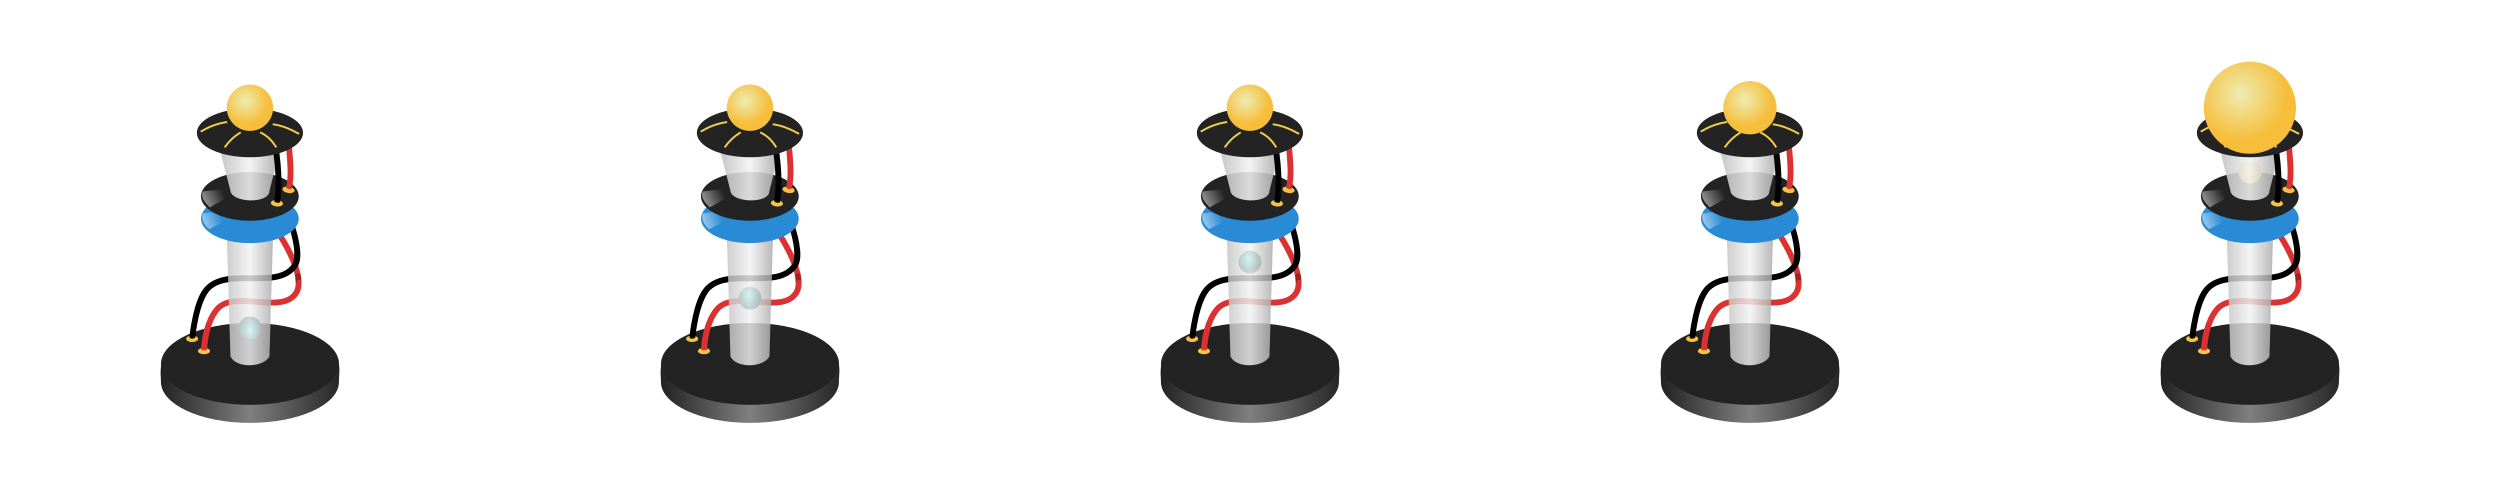 <?xml version="1.0" encoding="UTF-8" standalone="no"?>
<!-- Created with Inkscape (http://www.inkscape.org/) -->

<svg
   xmlns:dc="http://purl.org/dc/elements/1.1/"
   xmlns:cc="http://creativecommons.org/ns#"
   xmlns:rdf="http://www.w3.org/1999/02/22-rdf-syntax-ns#"
   xmlns:svg="http://www.w3.org/2000/svg"
   xmlns="http://www.w3.org/2000/svg"
   xmlns:xlink="http://www.w3.org/1999/xlink"
   xmlns:sodipodi="http://sodipodi.sourceforge.net/DTD/sodipodi-0.dtd"
   xmlns:inkscape="http://www.inkscape.org/namespaces/inkscape"
   width="1280"
   height="256"
   id="svg6405"
   version="1.1"
   inkscape:version="0.48.4 r9939"
   sodipodi:docname="tower-4-lv-0.svg"
   inkscape:export-filename="/home/michal/Obrazy/Projekty/Ubuntu Tower Deffence/towers/tower-4/tower-4-lv0.png"
   inkscape:export-xdpi="90"
   inkscape:export-ydpi="90">
  <defs
     id="defs6407">
    <linearGradient
       id="linearGradient12148">
      <stop
         style="stop-color:#3afffd;stop-opacity:1;"
         offset="0"
         id="stop12150" />
      <stop
         style="stop-color:#004d4c;stop-opacity:1;"
         offset="1"
         id="stop12152" />
    </linearGradient>
    <linearGradient
       inkscape:collect="always"
       id="linearGradient6299">
      <stop
         style="stop-color:#ffffff;stop-opacity:1;"
         offset="0"
         id="stop6301" />
      <stop
         style="stop-color:#ffffff;stop-opacity:0;"
         offset="1"
         id="stop6303" />
    </linearGradient>
    <linearGradient
       id="linearGradient6249">
      <stop
         style="stop-color:#edecb2;stop-opacity:1;"
         offset="0"
         id="stop6251" />
      <stop
         style="stop-color:#f6be3a;stop-opacity:1;"
         offset="1"
         id="stop6253" />
    </linearGradient>
    <filter
       color-interpolation-filters="sRGB"
       inkscape:collect="always"
       id="filter6323"
       x="-0.208"
       width="1.416"
       y="-0.208"
       height="1.416">
      <feGaussianBlur
         inkscape:collect="always"
         stdDeviation="2.059"
         id="feGaussianBlur6325" />
    </filter>
    <linearGradient
       id="linearGradient6239">
      <stop
         style="stop-color:#c3c3c3;stop-opacity:1;"
         offset="0"
         id="stop6241" />
      <stop
         id="stop6247"
         offset="0.5"
         style="stop-color:#f3f3f3;stop-opacity:1;" />
      <stop
         style="stop-color:#aaaaaa;stop-opacity:1;"
         offset="1"
         id="stop6243" />
    </linearGradient>
    <linearGradient
       id="linearGradient6285">
      <stop
         style="stop-color:#212121;stop-opacity:1;"
         offset="0"
         id="stop6287" />
      <stop
         id="stop6293"
         offset="0.5"
         style="stop-color:#808080;stop-opacity:1;" />
      <stop
         style="stop-color:#262626;stop-opacity:1;"
         offset="1"
         id="stop6289" />
    </linearGradient>
    <filter
       inkscape:collect="always"
       id="filter12156"
       color-interpolation-filters="sRGB">
      <feGaussianBlur
         inkscape:collect="always"
         stdDeviation="0.074"
         id="feGaussianBlur12158" />
    </filter>
    <filter
       inkscape:collect="always"
       id="filter12160"
       color-interpolation-filters="sRGB">
      <feGaussianBlur
         inkscape:collect="always"
         stdDeviation="0.95"
         id="feGaussianBlur12162" />
    </filter>
    <filter
       inkscape:collect="always"
       id="filter12172"
       x="-0.18"
       width="1.36"
       y="-0.18"
       height="1.36"
       color-interpolation-filters="sRGB">
      <feGaussianBlur
         inkscape:collect="always"
         stdDeviation="1.781"
         id="feGaussianBlur12174" />
    </filter>
    <filter
       inkscape:collect="always"
       id="filter12198"
       x="-0.442"
       width="1.884"
       y="-0.442"
       height="1.884"
       color-interpolation-filters="sRGB">
      <feGaussianBlur
         inkscape:collect="always"
         stdDeviation="4.375"
         id="feGaussianBlur12200" />
    </filter>
    <filter
       inkscape:collect="always"
       id="filter12208"
       x="-0.353"
       width="1.706"
       y="-0.353"
       height="1.706"
       color-interpolation-filters="sRGB">
      <feGaussianBlur
         inkscape:collect="always"
         stdDeviation="3.493"
         id="feGaussianBlur12210" />
    </filter>
    <filter
       inkscape:collect="always"
       id="filter12214"
       x="-0.308"
       width="1.617"
       y="-0.308"
       height="1.617"
       color-interpolation-filters="sRGB">
      <feGaussianBlur
         inkscape:collect="always"
         stdDeviation="3.051"
         id="feGaussianBlur12216" />
    </filter>
    <linearGradient
       inkscape:collect="always"
       xlink:href="#linearGradient6285"
       id="linearGradient12354"
       gradientUnits="userSpaceOnUse"
       gradientTransform="matrix(1,0,0,1.09,-800.599,294.435)"
       x1="54.238"
       y1="157.535"
       x2="145.817"
       y2="157.535" />
    <radialGradient
       inkscape:collect="always"
       xlink:href="#linearGradient12148"
       id="radialGradient12356"
       gradientUnits="userSpaceOnUse"
       gradientTransform="matrix(1,0,0,1.061,0,-1.16)"
       cx="101.598"
       cy="18.906"
       fx="101.598"
       fy="18.906"
       r="11.875" />
    <linearGradient
       inkscape:collect="always"
       xlink:href="#linearGradient6239"
       id="linearGradient12358"
       gradientUnits="userSpaceOnUse"
       gradientTransform="translate(-800.599,306.175)"
       x1="88"
       y1="115.29"
       x2="112"
       y2="115.29" />
    <linearGradient
       inkscape:collect="always"
       xlink:href="#linearGradient6299"
       id="linearGradient12360"
       gradientUnits="userSpaceOnUse"
       gradientTransform="translate(-800.974,317.175)"
       x1="76.562"
       y1="66.438"
       x2="85.624"
       y2="63.302" />
    <linearGradient
       inkscape:collect="always"
       xlink:href="#linearGradient6239"
       id="linearGradient12362"
       gradientUnits="userSpaceOnUse"
       gradientTransform="translate(-800.599,306.175)"
       x1="86"
       y1="49.04"
       x2="114"
       y2="49.04" />
    <radialGradient
       inkscape:collect="always"
       xlink:href="#linearGradient6249"
       id="radialGradient12364"
       gradientUnits="userSpaceOnUse"
       cx="98.521"
       cy="12.868"
       fx="98.521"
       fy="12.868"
       r="11.875" />
    <linearGradient
       inkscape:collect="always"
       xlink:href="#linearGradient6299"
       id="linearGradient12366"
       gradientUnits="userSpaceOnUse"
       gradientTransform="translate(-801.041,305.922)"
       x1="77.253"
       y1="67.955"
       x2="86.635"
       y2="63.121" />
    <linearGradient
       inkscape:collect="always"
       xlink:href="#linearGradient6285"
       id="linearGradient12368"
       gradientUnits="userSpaceOnUse"
       gradientTransform="matrix(1,0,0,1.09,-544.599,294.435)"
       x1="54.238"
       y1="157.535"
       x2="145.817"
       y2="157.535" />
    <radialGradient
       inkscape:collect="always"
       xlink:href="#linearGradient12148"
       id="radialGradient12370"
       gradientUnits="userSpaceOnUse"
       cx="98.521"
       cy="12.868"
       fx="98.521"
       fy="12.868"
       r="11.875" />
    <linearGradient
       inkscape:collect="always"
       xlink:href="#linearGradient6239"
       id="linearGradient12372"
       gradientUnits="userSpaceOnUse"
       gradientTransform="translate(-544.599,306.175)"
       x1="88"
       y1="115.29"
       x2="112"
       y2="115.29" />
    <linearGradient
       inkscape:collect="always"
       xlink:href="#linearGradient6299"
       id="linearGradient12374"
       gradientUnits="userSpaceOnUse"
       gradientTransform="translate(-544.974,317.175)"
       x1="76.562"
       y1="66.438"
       x2="85.624"
       y2="63.302" />
    <linearGradient
       inkscape:collect="always"
       xlink:href="#linearGradient6239"
       id="linearGradient12376"
       gradientUnits="userSpaceOnUse"
       gradientTransform="translate(-544.599,306.175)"
       x1="86"
       y1="49.04"
       x2="114"
       y2="49.04" />
    <radialGradient
       inkscape:collect="always"
       xlink:href="#linearGradient6249"
       id="radialGradient12378"
       gradientUnits="userSpaceOnUse"
       cx="98.521"
       cy="12.868"
       fx="98.521"
       fy="12.868"
       r="11.875" />
    <linearGradient
       inkscape:collect="always"
       xlink:href="#linearGradient6299"
       id="linearGradient12380"
       gradientUnits="userSpaceOnUse"
       gradientTransform="translate(-545.041,305.922)"
       x1="77.253"
       y1="67.955"
       x2="86.635"
       y2="63.121" />
    <linearGradient
       inkscape:collect="always"
       xlink:href="#linearGradient6285"
       id="linearGradient12382"
       gradientUnits="userSpaceOnUse"
       gradientTransform="matrix(1,0,0,1.09,-288.599,294.435)"
       x1="54.238"
       y1="157.535"
       x2="145.817"
       y2="157.535" />
    <radialGradient
       inkscape:collect="always"
       xlink:href="#linearGradient12148"
       id="radialGradient12384"
       gradientUnits="userSpaceOnUse"
       cx="98.521"
       cy="12.868"
       fx="98.521"
       fy="12.868"
       r="11.875" />
    <linearGradient
       inkscape:collect="always"
       xlink:href="#linearGradient6239"
       id="linearGradient12386"
       gradientUnits="userSpaceOnUse"
       gradientTransform="translate(-288.599,306.175)"
       x1="88"
       y1="115.29"
       x2="112"
       y2="115.29" />
    <linearGradient
       inkscape:collect="always"
       xlink:href="#linearGradient6299"
       id="linearGradient12388"
       gradientUnits="userSpaceOnUse"
       gradientTransform="translate(-288.974,317.175)"
       x1="76.562"
       y1="66.438"
       x2="85.624"
       y2="63.302" />
    <linearGradient
       inkscape:collect="always"
       xlink:href="#linearGradient6239"
       id="linearGradient12390"
       gradientUnits="userSpaceOnUse"
       gradientTransform="translate(-288.599,306.175)"
       x1="86"
       y1="49.04"
       x2="114"
       y2="49.04" />
    <radialGradient
       inkscape:collect="always"
       xlink:href="#linearGradient6249"
       id="radialGradient12392"
       gradientUnits="userSpaceOnUse"
       cx="98.521"
       cy="12.868"
       fx="98.521"
       fy="12.868"
       r="11.875" />
    <linearGradient
       inkscape:collect="always"
       xlink:href="#linearGradient6299"
       id="linearGradient12394"
       gradientUnits="userSpaceOnUse"
       gradientTransform="translate(-289.041,305.922)"
       x1="77.253"
       y1="67.955"
       x2="86.635"
       y2="63.121" />
    <linearGradient
       inkscape:collect="always"
       xlink:href="#linearGradient6285"
       id="linearGradient12396"
       gradientUnits="userSpaceOnUse"
       gradientTransform="matrix(1,0,0,1.09,223.401,294.435)"
       x1="54.238"
       y1="157.535"
       x2="145.817"
       y2="157.535" />
    <linearGradient
       inkscape:collect="always"
       xlink:href="#linearGradient6239"
       id="linearGradient12398"
       gradientUnits="userSpaceOnUse"
       gradientTransform="translate(223.401,306.175)"
       x1="88"
       y1="115.29"
       x2="112"
       y2="115.29" />
    <linearGradient
       inkscape:collect="always"
       xlink:href="#linearGradient6299"
       id="linearGradient12400"
       gradientUnits="userSpaceOnUse"
       gradientTransform="translate(223.026,317.175)"
       x1="76.562"
       y1="66.438"
       x2="85.624"
       y2="63.302" />
    <radialGradient
       inkscape:collect="always"
       xlink:href="#linearGradient6249"
       id="radialGradient12402"
       gradientUnits="userSpaceOnUse"
       cx="98.521"
       cy="12.868"
       fx="98.521"
       fy="12.868"
       r="11.875" />
    <linearGradient
       inkscape:collect="always"
       xlink:href="#linearGradient6239"
       id="linearGradient12404"
       gradientUnits="userSpaceOnUse"
       gradientTransform="translate(223.401,306.175)"
       x1="86"
       y1="49.04"
       x2="114"
       y2="49.04" />
    <radialGradient
       inkscape:collect="always"
       xlink:href="#linearGradient6249"
       id="radialGradient12406"
       gradientUnits="userSpaceOnUse"
       cx="98.521"
       cy="12.868"
       fx="98.521"
       fy="12.868"
       r="11.875" />
    <linearGradient
       inkscape:collect="always"
       xlink:href="#linearGradient6299"
       id="linearGradient12408"
       gradientUnits="userSpaceOnUse"
       gradientTransform="translate(222.959,305.922)"
       x1="77.253"
       y1="67.955"
       x2="86.635"
       y2="63.121" />
    <radialGradient
       inkscape:collect="always"
       xlink:href="#linearGradient6249"
       id="radialGradient12410"
       gradientUnits="userSpaceOnUse"
       cx="98.521"
       cy="12.868"
       fx="98.521"
       fy="12.868"
       r="11.875" />
    <radialGradient
       inkscape:collect="always"
       xlink:href="#linearGradient6249"
       id="radialGradient12412"
       gradientUnits="userSpaceOnUse"
       cx="98.521"
       cy="12.868"
       fx="98.521"
       fy="12.868"
       r="11.875" />
    <linearGradient
       inkscape:collect="always"
       xlink:href="#linearGradient6285"
       id="linearGradient12414"
       gradientUnits="userSpaceOnUse"
       gradientTransform="matrix(1,0,0,1.09,-32.599,294.435)"
       x1="54.238"
       y1="157.535"
       x2="145.817"
       y2="157.535" />
    <linearGradient
       inkscape:collect="always"
       xlink:href="#linearGradient6239"
       id="linearGradient12416"
       gradientUnits="userSpaceOnUse"
       gradientTransform="translate(-32.599,306.175)"
       x1="88"
       y1="115.29"
       x2="112"
       y2="115.29" />
    <linearGradient
       inkscape:collect="always"
       xlink:href="#linearGradient6299"
       id="linearGradient12418"
       gradientUnits="userSpaceOnUse"
       gradientTransform="translate(-32.974,317.175)"
       x1="76.562"
       y1="66.438"
       x2="85.624"
       y2="63.302" />
    <linearGradient
       inkscape:collect="always"
       xlink:href="#linearGradient6239"
       id="linearGradient12420"
       gradientUnits="userSpaceOnUse"
       gradientTransform="translate(-32.599,306.175)"
       x1="86"
       y1="49.04"
       x2="114"
       y2="49.04" />
    <radialGradient
       inkscape:collect="always"
       xlink:href="#linearGradient6249"
       id="radialGradient12422"
       gradientUnits="userSpaceOnUse"
       cx="98.521"
       cy="12.868"
       fx="98.521"
       fy="12.868"
       r="11.875" />
    <linearGradient
       inkscape:collect="always"
       xlink:href="#linearGradient6299"
       id="linearGradient12424"
       gradientUnits="userSpaceOnUse"
       gradientTransform="translate(-33.041,305.922)"
       x1="77.253"
       y1="67.955"
       x2="86.635"
       y2="63.121" />
    <radialGradient
       inkscape:collect="always"
       xlink:href="#linearGradient6249"
       id="radialGradient12426"
       gradientUnits="userSpaceOnUse"
       cx="98.521"
       cy="12.868"
       fx="98.521"
       fy="12.868"
       r="11.875" />
    <radialGradient
       inkscape:collect="always"
       xlink:href="#linearGradient6249"
       id="radialGradient3369"
       gradientUnits="userSpaceOnUse"
       cx="98.521"
       cy="12.868"
       fx="98.521"
       fy="12.868"
       r="11.875" />
    <radialGradient
       inkscape:collect="always"
       xlink:href="#linearGradient6249"
       id="radialGradient3371"
       gradientUnits="userSpaceOnUse"
       cx="98.521"
       cy="12.868"
       fx="98.521"
       fy="12.868"
       r="11.875" />
    <radialGradient
       inkscape:collect="always"
       xlink:href="#linearGradient6249"
       id="radialGradient3373"
       gradientUnits="userSpaceOnUse"
       cx="98.521"
       cy="12.868"
       fx="98.521"
       fy="12.868"
       r="11.875" />
  </defs>
  <sodipodi:namedview
     id="base"
     pagecolor="#ffffff"
     bordercolor="#666666"
     borderopacity="1.0"
     inkscape:pageopacity="0.0"
     inkscape:pageshadow="2"
     inkscape:zoom="0.68726236"
     inkscape:cx="380.55195"
     inkscape:cy="-213.45936"
     inkscape:document-units="px"
     inkscape:current-layer="layer1"
     showgrid="false"
     fit-margin-top="0"
     fit-margin-left="0"
     fit-margin-right="0"
     fit-margin-bottom="0"
     inkscape:window-width="1855"
     inkscape:window-height="1176"
     inkscape:window-x="65"
     inkscape:window-y="24"
     inkscape:window-maximized="1"
     inkscape:snap-bbox="true"
     inkscape:bbox-paths="false"
     inkscape:bbox-nodes="true" />
  <g
     inkscape:groupmode="layer"
     id="layer7"
     inkscape:label="back"
     transform="translate(828.571,-270.648)"
     style="display:none">
    <rect
       style="opacity:0.887;color:#000000;fill:#e5faff;fill-opacity:1;fill-rule:nonzero;stroke:none;stroke-width:3;marker:none;visibility:visible;display:inline;overflow:visible;enable-background:accumulate"
       id="rect7041"
       width="256"
       height="256"
       x="-828.571"
       y="270.648" />
    <rect
       y="270.648"
       x="-572.571"
       height="256"
       width="256"
       id="rect11672"
       style="opacity:0.887;color:#000000;fill:#e5faff;fill-opacity:1;fill-rule:nonzero;stroke:none;stroke-width:3;marker:none;visibility:visible;display:inline;overflow:visible;enable-background:accumulate" />
    <rect
       style="opacity:0.887;color:#000000;fill:#e5faff;fill-opacity:1;fill-rule:nonzero;stroke:none;stroke-width:3;marker:none;visibility:visible;display:inline;overflow:visible;enable-background:accumulate"
       id="rect11674"
       width="256"
       height="256"
       x="-316.571"
       y="270.648" />
    <rect
       y="270.648"
       x="-60.571"
       height="256"
       width="256"
       id="rect11676"
       style="opacity:0.887;color:#000000;fill:#e5faff;fill-opacity:1;fill-rule:nonzero;stroke:none;stroke-width:3;marker:none;visibility:visible;display:inline;overflow:visible;enable-background:accumulate" />
    <rect
       style="opacity:0.887;color:#000000;fill:#e5faff;fill-opacity:1;fill-rule:nonzero;stroke:none;stroke-width:3;marker:none;visibility:visible;display:inline;overflow:visible;enable-background:accumulate"
       id="rect11678"
       width="256"
       height="256"
       x="195.429"
       y="270.648" />
    <rect
       style="color:#000000;fill:#aea79f;fill-opacity:1;fill-rule:nonzero;stroke:none;stroke-width:1;marker:none;visibility:visible;display:inline;overflow:visible;enable-background:accumulate"
       id="rect3679"
       width="128"
       height="128"
       x="-793.571"
       y="-51.352"
       inkscape:export-filename="/home/michal/Obrazy/Projekty/Ubuntu Tower Deffence/towers/tower-4/tower-4-shot.png"
       inkscape:export-xdpi="90"
       inkscape:export-ydpi="90" />
  </g>
  <g
     inkscape:label="Layer 1"
     inkscape:groupmode="layer"
     id="layer1"
     transform="translate(828.571,-270.648)"
     style="display:inline">
    <g
       id="g12222">
      <path
         sodipodi:nodetypes="ssscscs"
         inkscape:connector-curvature="0"
         id="path6192"
         d="m -655.043,466.214 c 0,11.573 -20.396,20.955 -45.556,20.955 -25.16,0 -45.556,-9.382 -45.556,-20.955 0,-4.145 -0.66,-3.771 0.382,-10.853 7.167,-5.311 29.026,-10.102 45.174,-10.102 16.759,0 38.477,4.597 45.316,11.317 0.964,3.04 0.24,5.774 0.24,9.638 z"
         style="color:#000000;fill:url(#linearGradient12354);fill-opacity:1;fill-rule:nonzero;stroke:none;stroke-width:2;marker:none;visibility:visible;display:inline;overflow:visible;enable-background:accumulate" />
      <path
         sodipodi:type="arc"
         style="color:#000000;fill:#232323;fill-opacity:1;fill-rule:nonzero;stroke:none;stroke-width:2;marker:none;visibility:visible;display:inline;overflow:visible;enable-background:accumulate"
         id="path6194"
         sodipodi:cx="106.21574"
         sodipodi:cy="15"
         sodipodi:rx="27.186609"
         sodipodi:ry="15"
         d="m 133.402,15 c 0,8.284 -12.172,15 -27.187,15 -15.015,0 -27.187,-6.716 -27.187,-15 0,-8.284 12.172,-15 27.187,-15 15.015,0 27.187,6.716 27.187,15 z"
         transform="matrix(1.676,0,0,1.397,-878.584,436.007)" />
      <path
         sodipodi:type="arc"
         style="color:#000000;fill:#f5c346;fill-opacity:1;fill-rule:nonzero;stroke:none;stroke-width:2;marker:none;visibility:visible;display:inline;overflow:visible;enable-background:accumulate"
         id="path6295"
         sodipodi:cx="70.5"
         sodipodi:cy="137.25"
         sodipodi:rx="2.25"
         sodipodi:ry="0.75"
         d="m 72.75,137.25 c 0,0.414 -1.007,0.75 -2.25,0.75 -1.243,0 -2.25,-0.336 -2.25,-0.75 0,-0.414 1.007,-0.75 2.25,-0.75 1.243,0 2.25,0.336 2.25,0.75 z"
         transform="matrix(1.375,0,0,2.208,-821.075,147.327)" />
      <path
         sodipodi:nodetypes="ccsssscssccssscsssc"
         inkscape:connector-curvature="0"
         id="path6211"
         d="m -683.849,390.612 -2.5,1.625 c 0,0 3.289,5.029 5.938,11.062 1.324,3.017 2.47,6.287 2.969,9.219 0.498,2.932 0.325,5.441 -0.688,7.125 -1.525,2.538 -3.878,3.69 -7.094,4.188 -3.216,0.498 -7.191,0.229 -11.281,-0.094 -4.09,-0.323 -8.299,-0.699 -12.188,-0.281 -3.888,0.418 -7.549,1.698 -10.062,4.781 -6.769,8.306 -6.844,21.406 -6.844,21.406 0.767,0.448 1.733,0.53 3,0.062 0,0 0.395,-12.525 6.156,-19.594 1.876,-2.301 4.605,-3.316 8.062,-3.688 3.457,-0.372 7.551,-0.012 11.656,0.312 4.106,0.324 8.213,0.608 11.938,0.031 3.724,-0.577 7.166,-2.147 9.219,-5.562 1.576,-2.623 1.657,-5.874 1.094,-9.188 -0.563,-3.314 -1.802,-6.781 -3.188,-9.938 -2.771,-6.312 -6.188,-11.469 -6.188,-11.469 z"
         style="font-size:medium;font-style:normal;font-variant:normal;font-weight:normal;font-stretch:normal;text-indent:0;text-align:start;text-decoration:none;line-height:normal;letter-spacing:normal;word-spacing:normal;text-transform:none;direction:ltr;block-progression:tb;writing-mode:lr-tb;text-anchor:start;baseline-shift:baseline;color:#000000;fill:#db3131;fill-opacity:1;stroke:none;stroke-width:3;marker:none;visibility:visible;display:inline;overflow:visible;enable-background:accumulate;font-family:Sans;-inkscape-font-specification:Sans" />
      <path
         transform="matrix(1.375,0,0,2.208,-827.138,141.077)"
         d="m 72.75,137.25 c 0,0.414 -1.007,0.75 -2.25,0.75 -1.243,0 -2.25,-0.336 -2.25,-0.75 0,-0.414 1.007,-0.75 2.25,-0.75 1.243,0 2.25,0.336 2.25,0.75 z"
         sodipodi:ry="0.75"
         sodipodi:rx="2.25"
         sodipodi:cy="137.25"
         sodipodi:cx="70.5"
         id="path6215"
         style="color:#000000;fill:#f5c346;fill-opacity:1;fill-rule:nonzero;stroke:none;stroke-width:2;marker:none;visibility:visible;display:inline;overflow:visible;enable-background:accumulate"
         sodipodi:type="arc" />
      <path
         sodipodi:nodetypes="ccssssssccssssssc"
         inkscape:connector-curvature="0"
         id="path6213"
         d="m -677.443,386.925 -2.812,1 c 0,0 1.164,3.446 1.875,7.531 0.711,4.086 0.682,8.713 -0.688,10.562 -1.992,2.691 -4.757,4.097 -8.219,4.844 -3.462,0.747 -7.547,0.779 -11.781,0.75 -8.468,-0.059 -17.691,-0.5 -23.812,5.219 -3.796,3.546 -5.73,10.093 -7,15.812 -1.27,5.72 -1.719,10.656 -1.719,10.656 0.683,1.16 2.279,0.73 3,0.25 0,0 0.434,-4.745 1.656,-10.25 1.223,-5.505 3.393,-11.728 6.125,-14.281 4.926,-4.602 13.197,-4.465 21.719,-4.406 4.261,0.03 8.532,0.03 12.438,-0.812 3.905,-0.842 7.526,-2.584 10.031,-5.969 2.503,-3.382 1.976,-8.518 1.219,-12.875 -0.758,-4.357 -2.031,-8.031 -2.031,-8.031 z"
         style="font-size:medium;font-style:normal;font-variant:normal;font-weight:normal;font-stretch:normal;text-indent:0;text-align:start;text-decoration:none;line-height:normal;letter-spacing:normal;word-spacing:normal;text-transform:none;direction:ltr;block-progression:tb;writing-mode:lr-tb;text-anchor:start;baseline-shift:baseline;color:#000000;fill:#000000;fill-opacity:1;stroke:none;stroke-width:3;marker:none;visibility:visible;display:inline;overflow:visible;enable-background:accumulate;font-family:Sans;-inkscape-font-specification:Sans" />
      <path
         sodipodi:type="arc"
         style="color:#000000;fill:url(#radialGradient12356);fill-opacity:1;fill-rule:nonzero;stroke:none;stroke-width:2;marker:none;visibility:visible;display:inline;overflow:visible;enable-background:accumulate"
         id="path6315"
         sodipodi:cx="100.875"
         sodipodi:cy="16.375"
         sodipodi:rx="11.875"
         sodipodi:ry="11.875"
         d="m 112.75,16.375 c 0,6.558 -5.317,11.875 -11.875,11.875 C 94.317,28.25 89,22.933 89,16.375 89,9.817 94.317,4.5 100.875,4.5 c 6.558,0 11.875,5.317 11.875,11.875 z"
         transform="matrix(0.494,0,0,0.494,-750.417,430.407)" />
      <path
         sodipodi:nodetypes="ccccc"
         inkscape:connector-curvature="0"
         id="rect6196"
         d="m -712.599,385.259 24,0 -2,67.882 c -3.022,5.81 -17.117,6.259 -20,0 z"
         style="opacity:0.831;color:#000000;fill:url(#linearGradient12358);fill-opacity:1;fill-rule:nonzero;stroke:none;stroke-width:2;marker:none;visibility:visible;display:inline;overflow:visible;enable-background:accumulate" />
      <path
         transform="matrix(0.921,0,0,0.833,-798.468,370.139)"
         d="m 133.402,15 c 0,8.284 -12.172,15 -27.187,15 -15.015,0 -27.187,-6.716 -27.187,-15 0,-8.284 12.172,-15 27.187,-15 15.015,0 27.187,6.716 27.187,15 z"
         sodipodi:ry="15"
         sodipodi:rx="27.186609"
         sodipodi:cy="15"
         sodipodi:cx="106.21574"
         id="path6188"
         style="color:#000000;fill:#298bd6;fill-opacity:1;fill-rule:nonzero;stroke:none;stroke-width:2;marker:none;visibility:visible;display:inline;overflow:visible;enable-background:accumulate"
         sodipodi:type="arc" />
      <path
         style="opacity:0.5;fill:url(#linearGradient12360);fill-opacity:1;stroke:none"
         d="m -724.724,379.925 c -1.107,3.029 0.548,5.426 3.246,8.124 l 10.754,-5.874 c -1.498,-1.08 -1.939,-2.337 -1.438,-3.75 z"
         id="path6311"
         inkscape:connector-curvature="0"
         sodipodi:nodetypes="ccccc" />
      <path
         sodipodi:type="arc"
         style="color:#000000;fill:#232323;fill-opacity:1;fill-rule:nonzero;stroke:none;stroke-width:2;marker:none;visibility:visible;display:inline;overflow:visible;enable-background:accumulate"
         id="path6190"
         sodipodi:cx="106.21574"
         sodipodi:cy="15"
         sodipodi:rx="27.186609"
         sodipodi:ry="15"
         d="m 133.402,15 c 0,8.284 -12.172,15 -27.187,15 -15.015,0 -27.187,-6.716 -27.187,-15 0,-8.284 12.172,-15 27.187,-15 15.015,0 27.187,6.716 27.187,15 z"
         transform="matrix(0.921,0,0,0.833,-798.468,358.675)" />
      <path
         sodipodi:nodetypes="ccccc"
         inkscape:connector-curvature="0"
         id="rect6200"
         d="m -718.599,337.176 36,0 -8,31.113 c 0.11,6.983 -19.542,6.243 -20,0 z"
         style="opacity:0.887;color:#000000;fill:url(#linearGradient12362);fill-opacity:1;fill-rule:nonzero;stroke:none;stroke-width:2;marker:none;visibility:visible;display:inline;overflow:visible;enable-background:accumulate" />
      <path
         transform="matrix(1.375,0.088,0,2.208,-783.731,65.479)"
         d="m 72.75,137.25 c 0,0.414 -1.007,0.75 -2.25,0.75 -1.243,0 -2.25,-0.336 -2.25,-0.75 0,-0.414 1.007,-0.75 2.25,-0.75 1.243,0 2.25,0.336 2.25,0.75 z"
         sodipodi:ry="0.75"
         sodipodi:rx="2.25"
         sodipodi:cy="137.25"
         sodipodi:cx="70.5"
         id="path6307"
         style="color:#000000;fill:#f5c346;fill-opacity:1;fill-rule:nonzero;stroke:none;stroke-width:2;marker:none;visibility:visible;display:inline;overflow:visible;enable-background:accumulate"
         sodipodi:type="arc" />
      <path
         sodipodi:nodetypes="ccccc"
         inkscape:connector-curvature="0"
         id="path6207"
         d="m -685.658,347.752 -3,0.375 c 1.147,8.898 1.659,17.545 0.5,25.594 0.574,0.731 2.116,1.011 3,0.438 1.219,-8.471 0.664,-17.378 -0.5,-26.406 z"
         style="font-size:medium;font-style:normal;font-variant:normal;font-weight:normal;font-stretch:normal;text-indent:0;text-align:start;text-decoration:none;line-height:normal;letter-spacing:normal;word-spacing:normal;text-transform:none;direction:ltr;block-progression:tb;writing-mode:lr-tb;text-anchor:start;baseline-shift:baseline;color:#000000;fill:#000000;fill-opacity:1;stroke:none;stroke-width:3;marker:none;visibility:visible;display:inline;overflow:visible;enable-background:accumulate;font-family:Sans;-inkscape-font-specification:Sans" />
      <path
         sodipodi:type="arc"
         style="color:#000000;fill:#f5c346;fill-opacity:1;fill-rule:nonzero;stroke:none;stroke-width:2;marker:none;visibility:visible;display:inline;overflow:visible;enable-background:accumulate"
         id="path6309"
         sodipodi:cx="70.5"
         sodipodi:cy="137.25"
         sodipodi:rx="2.25"
         sodipodi:ry="0.75"
         d="m 72.75,137.25 c 0,0.414 -1.007,0.75 -2.25,0.75 -1.243,0 -2.25,-0.336 -2.25,-0.75 0,-0.414 1.007,-0.75 2.25,-0.75 1.243,0 2.25,0.336 2.25,0.75 z"
         transform="matrix(1.375,0.177,0,2.208,-777.787,52.31)" />
      <path
         sodipodi:nodetypes="cccccc"
         inkscape:connector-curvature="0"
         id="path6209"
         d="m -679.099,345.8 -3,0.25 c 0.589,7.104 1.416,14.049 0.031,20.562 0.371,0.816 2.224,1.026 2.938,0.625 1.523,-7.164 0.613,-14.412 0.031,-21.438 z"
         style="font-size:medium;font-style:normal;font-variant:normal;font-weight:normal;font-stretch:normal;text-indent:0;text-align:start;text-decoration:none;line-height:normal;letter-spacing:normal;word-spacing:normal;text-transform:none;direction:ltr;block-progression:tb;writing-mode:lr-tb;text-anchor:start;baseline-shift:baseline;color:#000000;fill:#db3131;fill-opacity:1;stroke:none;stroke-width:3;marker:none;visibility:visible;display:inline;overflow:visible;enable-background:accumulate;font-family:Sans;-inkscape-font-specification:Sans" />
      <path
         sodipodi:type="arc"
         style="color:#000000;fill:#232323;fill-opacity:1;fill-rule:nonzero;stroke:none;stroke-width:2;marker:none;visibility:visible;display:inline;overflow:visible;enable-background:accumulate"
         id="path6186"
         sodipodi:cx="106.21574"
         sodipodi:cy="15"
         sodipodi:rx="27.186609"
         sodipodi:ry="15"
         d="m 133.402,15 c 0,8.284 -12.172,15 -27.187,15 -15.015,0 -27.187,-6.716 -27.187,-15 0,-8.284 12.172,-15 27.187,-15 15.015,0 27.187,6.716 27.187,15 z"
         transform="matrix(1,0,0,0.833,-806.815,326.175)" />
      <path
         transform="translate(-801.474,309.425)"
         d="m 112.75,16.375 c 0,6.558 -5.317,11.875 -11.875,11.875 C 94.317,28.25 89,22.933 89,16.375 89,9.817 94.317,4.5 100.875,4.5 c 6.558,0 11.875,5.317 11.875,11.875 z"
         sodipodi:ry="11.875"
         sodipodi:rx="11.875"
         sodipodi:cy="16.375"
         sodipodi:cx="100.875"
         id="path6205"
         style="color:#000000;fill:url(#radialGradient12364);fill-opacity:1;fill-rule:nonzero;stroke:none;stroke-width:2;marker:none;visibility:visible;display:inline;overflow:visible;filter:url(#filter12156);enable-background:accumulate"
         sodipodi:type="arc" />
      <path
         sodipodi:nodetypes="cc"
         inkscape:connector-curvature="0"
         id="path6277"
         d="m -725.822,338.06 c 3.704,-2.252 7.942,-4.105 13.523,-4.95"
         style="fill:none;stroke:#f2cf4a;stroke-width:1px;stroke-linecap:butt;stroke-linejoin:miter;stroke-opacity:1" />
      <path
         sodipodi:nodetypes="cc"
         style="fill:none;stroke:#f2cf4a;stroke-width:1px;stroke-linecap:butt;stroke-linejoin:miter;stroke-opacity:1"
         d="m -675.441,339.209 c -4.405,-2.469 -8.883,-4.36 -13.523,-4.95"
         id="path6279"
         inkscape:connector-curvature="0" />
      <path
         sodipodi:nodetypes="cc"
         inkscape:connector-curvature="0"
         id="path6281"
         d="m -687.108,346.103 c -1.807,-2.818 -3.86,-5.568 -8.22,-7.69"
         style="fill:none;stroke:#f2cf4a;stroke-width:1px;stroke-linecap:butt;stroke-linejoin:miter;stroke-opacity:1" />
      <path
         style="fill:none;stroke:#f2cf4a;stroke-width:1px;stroke-linecap:butt;stroke-linejoin:miter;stroke-opacity:1"
         d="m -713.536,346.103 c 2.06,-3.017 4.746,-5.616 8.22,-7.69"
         id="path6283"
         inkscape:connector-curvature="0"
         sodipodi:nodetypes="cc" />
      <path
         sodipodi:nodetypes="ccccc"
         inkscape:connector-curvature="0"
         id="path6297"
         d="m -724.791,368.672 c -1.107,3.029 0.927,5.489 3.625,8.188 l 10.375,-5.938 c -1.498,-1.08 -1.939,-2.337 -1.438,-3.75 z"
         style="opacity:0.5;fill:url(#linearGradient12366);fill-opacity:1;stroke:none" />
      <path
         sodipodi:nodetypes="ccccc"
         inkscape:connector-curvature="0"
         id="path7119"
         d="m -674.807,410.701 c -1.782,-0.107 -2.605,-0.089 -2.557,1.957 l 0.347,3.094 c 0.3,-1.764 1.354,-2.282 2.778,-1.515 z"
         style="opacity:0.3;fill:#000000;stroke:none" />
    </g>
    <g
       id="g12248">
      <path
         style="color:#000000;fill:url(#linearGradient12368);fill-opacity:1;fill-rule:nonzero;stroke:none;stroke-width:2;marker:none;visibility:visible;display:inline;overflow:visible;enable-background:accumulate"
         d="m -399.043,466.214 c 0,11.573 -20.396,20.955 -45.556,20.955 -25.16,0 -45.556,-9.382 -45.556,-20.955 0,-4.145 -0.66,-3.771 0.382,-10.853 7.167,-5.311 29.026,-10.102 45.174,-10.102 16.759,0 38.477,4.597 45.316,11.317 0.964,3.04 0.24,5.774 0.24,9.638 z"
         id="path11722"
         inkscape:connector-curvature="0"
         sodipodi:nodetypes="ssscscs" />
      <path
         transform="matrix(1.676,0,0,1.397,-622.584,436.007)"
         d="m 133.402,15 c 0,8.284 -12.172,15 -27.187,15 -15.015,0 -27.187,-6.716 -27.187,-15 0,-8.284 12.172,-15 27.187,-15 15.015,0 27.187,6.716 27.187,15 z"
         sodipodi:ry="15"
         sodipodi:rx="27.186609"
         sodipodi:cy="15"
         sodipodi:cx="106.21574"
         id="path11724"
         style="color:#000000;fill:#232323;fill-opacity:1;fill-rule:nonzero;stroke:none;stroke-width:2;marker:none;visibility:visible;display:inline;overflow:visible;enable-background:accumulate"
         sodipodi:type="arc" />
      <path
         transform="matrix(1.375,0,0,2.208,-565.075,147.327)"
         d="m 72.75,137.25 c 0,0.414 -1.007,0.75 -2.25,0.75 -1.243,0 -2.25,-0.336 -2.25,-0.75 0,-0.414 1.007,-0.75 2.25,-0.75 1.243,0 2.25,0.336 2.25,0.75 z"
         sodipodi:ry="0.75"
         sodipodi:rx="2.25"
         sodipodi:cy="137.25"
         sodipodi:cx="70.5"
         id="path11726"
         style="color:#000000;fill:#f5c346;fill-opacity:1;fill-rule:nonzero;stroke:none;stroke-width:2;marker:none;visibility:visible;display:inline;overflow:visible;enable-background:accumulate"
         sodipodi:type="arc" />
      <path
         style="font-size:medium;font-style:normal;font-variant:normal;font-weight:normal;font-stretch:normal;text-indent:0;text-align:start;text-decoration:none;line-height:normal;letter-spacing:normal;word-spacing:normal;text-transform:none;direction:ltr;block-progression:tb;writing-mode:lr-tb;text-anchor:start;baseline-shift:baseline;color:#000000;fill:#db3131;fill-opacity:1;stroke:none;stroke-width:3;marker:none;visibility:visible;display:inline;overflow:visible;enable-background:accumulate;font-family:Sans;-inkscape-font-specification:Sans"
         d="m -427.849,390.612 -2.5,1.625 c 0,0 3.289,5.029 5.938,11.062 1.324,3.017 2.47,6.287 2.969,9.219 0.498,2.932 0.325,5.441 -0.688,7.125 -1.525,2.538 -3.878,3.69 -7.094,4.188 -3.216,0.498 -7.191,0.229 -11.281,-0.094 -4.09,-0.323 -8.299,-0.699 -12.188,-0.281 -3.888,0.418 -7.549,1.698 -10.062,4.781 -6.769,8.306 -6.844,21.406 -6.844,21.406 0.767,0.448 1.733,0.53 3,0.062 0,0 0.395,-12.525 6.156,-19.594 1.876,-2.301 4.605,-3.316 8.062,-3.688 3.457,-0.372 7.551,-0.012 11.656,0.312 4.106,0.324 8.213,0.608 11.938,0.031 3.724,-0.577 7.166,-2.147 9.219,-5.562 1.576,-2.623 1.657,-5.874 1.094,-9.188 -0.563,-3.314 -1.802,-6.781 -3.188,-9.938 -2.771,-6.312 -6.188,-11.469 -6.188,-11.469 z"
         id="path11728"
         inkscape:connector-curvature="0"
         sodipodi:nodetypes="ccsssscssccssscsssc" />
      <path
         sodipodi:type="arc"
         style="color:#000000;fill:#f5c346;fill-opacity:1;fill-rule:nonzero;stroke:none;stroke-width:2;marker:none;visibility:visible;display:inline;overflow:visible;enable-background:accumulate"
         id="path11730"
         sodipodi:cx="70.5"
         sodipodi:cy="137.25"
         sodipodi:rx="2.25"
         sodipodi:ry="0.75"
         d="m 72.75,137.25 c 0,0.414 -1.007,0.75 -2.25,0.75 -1.243,0 -2.25,-0.336 -2.25,-0.75 0,-0.414 1.007,-0.75 2.25,-0.75 1.243,0 2.25,0.336 2.25,0.75 z"
         transform="matrix(1.375,0,0,2.208,-571.138,141.077)" />
      <path
         style="font-size:medium;font-style:normal;font-variant:normal;font-weight:normal;font-stretch:normal;text-indent:0;text-align:start;text-decoration:none;line-height:normal;letter-spacing:normal;word-spacing:normal;text-transform:none;direction:ltr;block-progression:tb;writing-mode:lr-tb;text-anchor:start;baseline-shift:baseline;color:#000000;fill:#000000;fill-opacity:1;stroke:none;stroke-width:3;marker:none;visibility:visible;display:inline;overflow:visible;enable-background:accumulate;font-family:Sans;-inkscape-font-specification:Sans"
         d="m -421.443,386.925 -2.812,1 c 0,0 1.164,3.446 1.875,7.531 0.711,4.086 0.682,8.713 -0.688,10.562 -1.992,2.691 -4.757,4.097 -8.219,4.844 -3.462,0.747 -7.547,0.779 -11.781,0.75 -8.468,-0.059 -17.691,-0.5 -23.812,5.219 -3.796,3.546 -5.73,10.093 -7,15.812 -1.27,5.72 -1.719,10.656 -1.719,10.656 0.683,1.16 2.279,0.73 3,0.25 0,0 0.434,-4.745 1.656,-10.25 1.223,-5.505 3.393,-11.728 6.125,-14.281 4.926,-4.602 13.197,-4.465 21.719,-4.406 4.261,0.03 8.532,0.03 12.438,-0.812 3.905,-0.842 7.526,-2.584 10.031,-5.969 2.503,-3.382 1.976,-8.518 1.219,-12.875 -0.758,-4.357 -2.031,-8.031 -2.031,-8.031 z"
         id="path11732"
         inkscape:connector-curvature="0"
         sodipodi:nodetypes="ccssssssccssssssc" />
      <path
         transform="matrix(0.494,0,0,0.494,-494.417,415.274)"
         d="m 112.75,16.375 c 0,6.558 -5.317,11.875 -11.875,11.875 C 94.317,28.25 89,22.933 89,16.375 89,9.817 94.317,4.5 100.875,4.5 c 6.558,0 11.875,5.317 11.875,11.875 z"
         sodipodi:ry="11.875"
         sodipodi:rx="11.875"
         sodipodi:cy="16.375"
         sodipodi:cx="100.875"
         id="path11742"
         style="color:#000000;fill:url(#radialGradient12370);fill-opacity:1;fill-rule:nonzero;stroke:none;stroke-width:2;marker:none;visibility:visible;display:inline;overflow:visible;enable-background:accumulate"
         sodipodi:type="arc" />
      <path
         style="opacity:0.831;color:#000000;fill:url(#linearGradient12372);fill-opacity:1;fill-rule:nonzero;stroke:none;stroke-width:2;marker:none;visibility:visible;display:inline;overflow:visible;enable-background:accumulate"
         d="m -456.599,385.259 24,0 -2,67.882 c -3.022,5.81 -17.117,6.259 -20,0 z"
         id="path11734"
         inkscape:connector-curvature="0"
         sodipodi:nodetypes="ccccc" />
      <path
         sodipodi:type="arc"
         style="color:#000000;fill:#298bd6;fill-opacity:1;fill-rule:nonzero;stroke:none;stroke-width:2;marker:none;visibility:visible;display:inline;overflow:visible;enable-background:accumulate"
         id="path11736"
         sodipodi:cx="106.21574"
         sodipodi:cy="15"
         sodipodi:rx="27.186609"
         sodipodi:ry="15"
         d="m 133.402,15 c 0,8.284 -12.172,15 -27.187,15 -15.015,0 -27.187,-6.716 -27.187,-15 0,-8.284 12.172,-15 27.187,-15 15.015,0 27.187,6.716 27.187,15 z"
         transform="matrix(0.921,0,0,0.833,-542.468,370.139)" />
      <path
         sodipodi:nodetypes="ccccc"
         inkscape:connector-curvature="0"
         id="path11738"
         d="m -468.724,379.925 c -1.107,3.029 0.548,5.426 3.246,8.124 l 10.754,-5.874 c -1.498,-1.08 -1.939,-2.337 -1.438,-3.75 z"
         style="opacity:0.5;fill:url(#linearGradient12374);fill-opacity:1;stroke:none" />
      <path
         transform="matrix(0.921,0,0,0.833,-542.468,358.675)"
         d="m 133.402,15 c 0,8.284 -12.172,15 -27.187,15 -15.015,0 -27.187,-6.716 -27.187,-15 0,-8.284 12.172,-15 27.187,-15 15.015,0 27.187,6.716 27.187,15 z"
         sodipodi:ry="15"
         sodipodi:rx="27.186609"
         sodipodi:cy="15"
         sodipodi:cx="106.21574"
         id="path11740"
         style="color:#000000;fill:#232323;fill-opacity:1;fill-rule:nonzero;stroke:none;stroke-width:2;marker:none;visibility:visible;display:inline;overflow:visible;enable-background:accumulate"
         sodipodi:type="arc" />
      <path
         style="opacity:0.887;color:#000000;fill:url(#linearGradient12376);fill-opacity:1;fill-rule:nonzero;stroke:none;stroke-width:2;marker:none;visibility:visible;display:inline;overflow:visible;enable-background:accumulate"
         d="m -462.599,337.176 36,0 -8,31.113 c 0.11,6.983 -19.542,6.243 -20,0 z"
         id="path11744"
         inkscape:connector-curvature="0"
         sodipodi:nodetypes="ccccc" />
      <path
         sodipodi:type="arc"
         style="color:#000000;fill:#f5c346;fill-opacity:1;fill-rule:nonzero;stroke:none;stroke-width:2;marker:none;visibility:visible;display:inline;overflow:visible;enable-background:accumulate"
         id="path11746"
         sodipodi:cx="70.5"
         sodipodi:cy="137.25"
         sodipodi:rx="2.25"
         sodipodi:ry="0.75"
         d="m 72.75,137.25 c 0,0.414 -1.007,0.75 -2.25,0.75 -1.243,0 -2.25,-0.336 -2.25,-0.75 0,-0.414 1.007,-0.75 2.25,-0.75 1.243,0 2.25,0.336 2.25,0.75 z"
         transform="matrix(1.375,0.088,0,2.208,-527.731,65.479)" />
      <path
         style="font-size:medium;font-style:normal;font-variant:normal;font-weight:normal;font-stretch:normal;text-indent:0;text-align:start;text-decoration:none;line-height:normal;letter-spacing:normal;word-spacing:normal;text-transform:none;direction:ltr;block-progression:tb;writing-mode:lr-tb;text-anchor:start;baseline-shift:baseline;color:#000000;fill:#000000;fill-opacity:1;stroke:none;stroke-width:3;marker:none;visibility:visible;display:inline;overflow:visible;enable-background:accumulate;font-family:Sans;-inkscape-font-specification:Sans"
         d="m -429.658,347.752 -3,0.375 c 1.147,8.898 1.659,17.545 0.5,25.594 0.574,0.731 2.116,1.011 3,0.438 1.219,-8.471 0.664,-17.378 -0.5,-26.406 z"
         id="path11748"
         inkscape:connector-curvature="0"
         sodipodi:nodetypes="ccccc" />
      <path
         transform="matrix(1.375,0.177,0,2.208,-521.787,52.31)"
         d="m 72.75,137.25 c 0,0.414 -1.007,0.75 -2.25,0.75 -1.243,0 -2.25,-0.336 -2.25,-0.75 0,-0.414 1.007,-0.75 2.25,-0.75 1.243,0 2.25,0.336 2.25,0.75 z"
         sodipodi:ry="0.75"
         sodipodi:rx="2.25"
         sodipodi:cy="137.25"
         sodipodi:cx="70.5"
         id="path11750"
         style="color:#000000;fill:#f5c346;fill-opacity:1;fill-rule:nonzero;stroke:none;stroke-width:2;marker:none;visibility:visible;display:inline;overflow:visible;enable-background:accumulate"
         sodipodi:type="arc" />
      <path
         style="font-size:medium;font-style:normal;font-variant:normal;font-weight:normal;font-stretch:normal;text-indent:0;text-align:start;text-decoration:none;line-height:normal;letter-spacing:normal;word-spacing:normal;text-transform:none;direction:ltr;block-progression:tb;writing-mode:lr-tb;text-anchor:start;baseline-shift:baseline;color:#000000;fill:#db3131;fill-opacity:1;stroke:none;stroke-width:3;marker:none;visibility:visible;display:inline;overflow:visible;enable-background:accumulate;font-family:Sans;-inkscape-font-specification:Sans"
         d="m -423.099,345.8 -3,0.25 c 0.589,7.104 1.416,14.049 0.031,20.562 0.371,0.816 2.224,1.026 2.938,0.625 1.523,-7.164 0.613,-14.412 0.031,-21.438 z"
         id="path11752"
         inkscape:connector-curvature="0"
         sodipodi:nodetypes="cccccc" />
      <path
         transform="matrix(1,0,0,0.833,-550.815,326.175)"
         d="m 133.402,15 c 0,8.284 -12.172,15 -27.187,15 -15.015,0 -27.187,-6.716 -27.187,-15 0,-8.284 12.172,-15 27.187,-15 15.015,0 27.187,6.716 27.187,15 z"
         sodipodi:ry="15"
         sodipodi:rx="27.186609"
         sodipodi:cy="15"
         sodipodi:cx="106.21574"
         id="path11754"
         style="color:#000000;fill:#232323;fill-opacity:1;fill-rule:nonzero;stroke:none;stroke-width:2;marker:none;visibility:visible;display:inline;overflow:visible;enable-background:accumulate"
         sodipodi:type="arc" />
      <path
         sodipodi:type="arc"
         style="color:#000000;fill:url(#radialGradient12378);fill-opacity:1;fill-rule:nonzero;stroke:none;stroke-width:2;marker:none;visibility:visible;display:inline;overflow:visible;filter:url(#filter12160);enable-background:accumulate"
         id="path11756"
         sodipodi:cx="100.875"
         sodipodi:cy="16.375"
         sodipodi:rx="11.875"
         sodipodi:ry="11.875"
         d="m 112.75,16.375 c 0,6.558 -5.317,11.875 -11.875,11.875 C 94.317,28.25 89,22.933 89,16.375 89,9.817 94.317,4.5 100.875,4.5 c 6.558,0 11.875,5.317 11.875,11.875 z"
         transform="translate(-545.474,309.425)" />
      <path
         style="fill:none;stroke:#f2cf4a;stroke-width:1px;stroke-linecap:butt;stroke-linejoin:miter;stroke-opacity:1"
         d="m -469.822,338.06 c 3.704,-2.252 7.942,-4.105 13.523,-4.95"
         id="path11758"
         inkscape:connector-curvature="0"
         sodipodi:nodetypes="cc" />
      <path
         inkscape:connector-curvature="0"
         id="path11760"
         d="m -419.441,339.209 c -4.405,-2.469 -8.883,-4.36 -13.523,-4.95"
         style="fill:none;stroke:#f2cf4a;stroke-width:1px;stroke-linecap:butt;stroke-linejoin:miter;stroke-opacity:1"
         sodipodi:nodetypes="cc" />
      <path
         style="fill:none;stroke:#f2cf4a;stroke-width:1px;stroke-linecap:butt;stroke-linejoin:miter;stroke-opacity:1"
         d="m -431.108,346.103 c -1.807,-2.818 -3.86,-5.568 -8.22,-7.69"
         id="path11762"
         inkscape:connector-curvature="0"
         sodipodi:nodetypes="cc" />
      <path
         sodipodi:nodetypes="cc"
         inkscape:connector-curvature="0"
         id="path11764"
         d="m -457.536,346.103 c 2.06,-3.017 4.746,-5.616 8.22,-7.69"
         style="fill:none;stroke:#f2cf4a;stroke-width:1px;stroke-linecap:butt;stroke-linejoin:miter;stroke-opacity:1" />
      <path
         style="opacity:0.5;fill:url(#linearGradient12380);fill-opacity:1;stroke:none"
         d="m -468.791,368.672 c -1.107,3.029 0.927,5.489 3.625,8.188 l 10.375,-5.938 c -1.498,-1.08 -1.939,-2.337 -1.438,-3.75 z"
         id="path11766"
         inkscape:connector-curvature="0"
         sodipodi:nodetypes="ccccc" />
      <path
         style="opacity:0.3;fill:#000000;stroke:none"
         d="m -418.807,410.701 c -1.782,-0.107 -2.605,-0.089 -2.557,1.957 l 0.347,3.094 c 0.3,-1.764 1.354,-2.282 2.778,-1.515 z"
         id="path11768"
         inkscape:connector-curvature="0"
         sodipodi:nodetypes="ccccc" />
    </g>
    <g
       id="g12274">
      <path
         sodipodi:nodetypes="ssscscs"
         inkscape:connector-curvature="0"
         id="path11786"
         d="m -143.043,466.214 c 0,11.573 -20.396,20.955 -45.556,20.955 -25.16,0 -45.556,-9.382 -45.556,-20.955 0,-4.145 -0.66,-3.771 0.382,-10.853 7.167,-5.311 29.026,-10.102 45.174,-10.102 16.759,0 38.477,4.597 45.316,11.317 0.964,3.04 0.24,5.774 0.24,9.638 z"
         style="color:#000000;fill:url(#linearGradient12382);fill-opacity:1;fill-rule:nonzero;stroke:none;stroke-width:2;marker:none;visibility:visible;display:inline;overflow:visible;enable-background:accumulate" />
      <path
         sodipodi:type="arc"
         style="color:#000000;fill:#232323;fill-opacity:1;fill-rule:nonzero;stroke:none;stroke-width:2;marker:none;visibility:visible;display:inline;overflow:visible;enable-background:accumulate"
         id="path11788"
         sodipodi:cx="106.21574"
         sodipodi:cy="15"
         sodipodi:rx="27.186609"
         sodipodi:ry="15"
         d="m 133.402,15 c 0,8.284 -12.172,15 -27.187,15 -15.015,0 -27.187,-6.716 -27.187,-15 0,-8.284 12.172,-15 27.187,-15 15.015,0 27.187,6.716 27.187,15 z"
         transform="matrix(1.676,0,0,1.397,-366.584,436.007)" />
      <path
         sodipodi:type="arc"
         style="color:#000000;fill:#f5c346;fill-opacity:1;fill-rule:nonzero;stroke:none;stroke-width:2;marker:none;visibility:visible;display:inline;overflow:visible;enable-background:accumulate"
         id="path11790"
         sodipodi:cx="70.5"
         sodipodi:cy="137.25"
         sodipodi:rx="2.25"
         sodipodi:ry="0.75"
         d="m 72.75,137.25 c 0,0.414 -1.007,0.75 -2.25,0.75 -1.243,0 -2.25,-0.336 -2.25,-0.75 0,-0.414 1.007,-0.75 2.25,-0.75 1.243,0 2.25,0.336 2.25,0.75 z"
         transform="matrix(1.375,0,0,2.208,-309.075,147.327)" />
      <path
         sodipodi:nodetypes="ccsssscssccssscsssc"
         inkscape:connector-curvature="0"
         id="path11792"
         d="m -171.849,390.612 -2.5,1.625 c 0,0 3.289,5.029 5.938,11.062 1.324,3.017 2.47,6.287 2.969,9.219 0.498,2.932 0.325,5.441 -0.688,7.125 -1.525,2.538 -3.878,3.69 -7.094,4.188 -3.216,0.498 -7.191,0.229 -11.281,-0.094 -4.09,-0.323 -8.299,-0.699 -12.188,-0.281 -3.888,0.418 -7.549,1.698 -10.062,4.781 -6.769,8.306 -6.844,21.406 -6.844,21.406 0.767,0.448 1.733,0.53 3,0.062 0,0 0.395,-12.525 6.156,-19.594 1.876,-2.301 4.605,-3.316 8.062,-3.688 3.457,-0.372 7.551,-0.012 11.656,0.312 4.106,0.324 8.213,0.608 11.938,0.031 3.724,-0.577 7.166,-2.147 9.219,-5.562 1.576,-2.623 1.657,-5.874 1.094,-9.188 -0.563,-3.314 -1.802,-6.781 -3.188,-9.938 -2.771,-6.312 -6.188,-11.469 -6.188,-11.469 z"
         style="font-size:medium;font-style:normal;font-variant:normal;font-weight:normal;font-stretch:normal;text-indent:0;text-align:start;text-decoration:none;line-height:normal;letter-spacing:normal;word-spacing:normal;text-transform:none;direction:ltr;block-progression:tb;writing-mode:lr-tb;text-anchor:start;baseline-shift:baseline;color:#000000;fill:#db3131;fill-opacity:1;stroke:none;stroke-width:3;marker:none;visibility:visible;display:inline;overflow:visible;enable-background:accumulate;font-family:Sans;-inkscape-font-specification:Sans" />
      <path
         transform="matrix(1.375,0,0,2.208,-315.138,141.077)"
         d="m 72.75,137.25 c 0,0.414 -1.007,0.75 -2.25,0.75 -1.243,0 -2.25,-0.336 -2.25,-0.75 0,-0.414 1.007,-0.75 2.25,-0.75 1.243,0 2.25,0.336 2.25,0.75 z"
         sodipodi:ry="0.75"
         sodipodi:rx="2.25"
         sodipodi:cy="137.25"
         sodipodi:cx="70.5"
         id="path11794"
         style="color:#000000;fill:#f5c346;fill-opacity:1;fill-rule:nonzero;stroke:none;stroke-width:2;marker:none;visibility:visible;display:inline;overflow:visible;enable-background:accumulate"
         sodipodi:type="arc" />
      <path
         sodipodi:nodetypes="ccssssssccssssssc"
         inkscape:connector-curvature="0"
         id="path11796"
         d="m -165.443,386.925 -2.812,1 c 0,0 1.164,3.446 1.875,7.531 0.711,4.086 0.682,8.713 -0.688,10.562 -1.992,2.691 -4.757,4.097 -8.219,4.844 -3.462,0.747 -7.547,0.779 -11.781,0.75 -8.468,-0.059 -17.691,-0.5 -23.812,5.219 -3.796,3.546 -5.73,10.093 -7,15.812 -1.27,5.72 -1.719,10.656 -1.719,10.656 0.683,1.16 2.279,0.73 3,0.25 0,0 0.434,-4.745 1.656,-10.25 1.223,-5.505 3.393,-11.728 6.125,-14.281 4.926,-4.602 13.197,-4.465 21.719,-4.406 4.261,0.03 8.532,0.03 12.438,-0.812 3.905,-0.842 7.526,-2.584 10.031,-5.969 2.503,-3.382 1.976,-8.518 1.219,-12.875 -0.758,-4.357 -2.031,-8.031 -2.031,-8.031 z"
         style="font-size:medium;font-style:normal;font-variant:normal;font-weight:normal;font-stretch:normal;text-indent:0;text-align:start;text-decoration:none;line-height:normal;letter-spacing:normal;word-spacing:normal;text-transform:none;direction:ltr;block-progression:tb;writing-mode:lr-tb;text-anchor:start;baseline-shift:baseline;color:#000000;fill:#000000;fill-opacity:1;stroke:none;stroke-width:3;marker:none;visibility:visible;display:inline;overflow:visible;enable-background:accumulate;font-family:Sans;-inkscape-font-specification:Sans" />
      <path
         sodipodi:type="arc"
         style="color:#000000;fill:url(#radialGradient12384);fill-opacity:1;fill-rule:nonzero;stroke:none;stroke-width:2;marker:none;visibility:visible;display:inline;overflow:visible;enable-background:accumulate"
         id="path11806"
         sodipodi:cx="100.875"
         sodipodi:cy="16.375"
         sodipodi:rx="11.875"
         sodipodi:ry="11.875"
         d="m 112.75,16.375 c 0,6.558 -5.317,11.875 -11.875,11.875 C 94.317,28.25 89,22.933 89,16.375 89,9.817 94.317,4.5 100.875,4.5 c 6.558,0 11.875,5.317 11.875,11.875 z"
         transform="matrix(0.494,0,0,0.494,-238.417,396.728)" />
      <path
         sodipodi:nodetypes="ccccc"
         inkscape:connector-curvature="0"
         id="path11798"
         d="m -200.599,385.259 24,0 -2,67.882 c -3.022,5.81 -17.117,6.259 -20,0 z"
         style="opacity:0.831;color:#000000;fill:url(#linearGradient12386);fill-opacity:1;fill-rule:nonzero;stroke:none;stroke-width:2;marker:none;visibility:visible;display:inline;overflow:visible;enable-background:accumulate" />
      <path
         transform="matrix(0.921,0,0,0.833,-286.468,370.139)"
         d="m 133.402,15 c 0,8.284 -12.172,15 -27.187,15 -15.015,0 -27.187,-6.716 -27.187,-15 0,-8.284 12.172,-15 27.187,-15 15.015,0 27.187,6.716 27.187,15 z"
         sodipodi:ry="15"
         sodipodi:rx="27.186609"
         sodipodi:cy="15"
         sodipodi:cx="106.21574"
         id="path11800"
         style="color:#000000;fill:#298bd6;fill-opacity:1;fill-rule:nonzero;stroke:none;stroke-width:2;marker:none;visibility:visible;display:inline;overflow:visible;enable-background:accumulate"
         sodipodi:type="arc" />
      <path
         style="opacity:0.5;fill:url(#linearGradient12388);fill-opacity:1;stroke:none"
         d="m -212.724,379.925 c -1.107,3.029 0.548,5.426 3.246,8.124 l 10.754,-5.874 c -1.498,-1.08 -1.939,-2.337 -1.438,-3.75 z"
         id="path11802"
         inkscape:connector-curvature="0"
         sodipodi:nodetypes="ccccc" />
      <path
         sodipodi:type="arc"
         style="color:#000000;fill:#232323;fill-opacity:1;fill-rule:nonzero;stroke:none;stroke-width:2;marker:none;visibility:visible;display:inline;overflow:visible;enable-background:accumulate"
         id="path11804"
         sodipodi:cx="106.21574"
         sodipodi:cy="15"
         sodipodi:rx="27.186609"
         sodipodi:ry="15"
         d="m 133.402,15 c 0,8.284 -12.172,15 -27.187,15 -15.015,0 -27.187,-6.716 -27.187,-15 0,-8.284 12.172,-15 27.187,-15 15.015,0 27.187,6.716 27.187,15 z"
         transform="matrix(0.921,0,0,0.833,-286.468,358.675)" />
      <path
         sodipodi:nodetypes="ccccc"
         inkscape:connector-curvature="0"
         id="path11808"
         d="m -206.599,337.176 36,0 -8,31.113 c 0.11,6.983 -19.542,6.243 -20,0 z"
         style="opacity:0.887;color:#000000;fill:url(#linearGradient12390);fill-opacity:1;fill-rule:nonzero;stroke:none;stroke-width:2;marker:none;visibility:visible;display:inline;overflow:visible;enable-background:accumulate" />
      <path
         transform="matrix(1.375,0.088,0,2.208,-271.731,65.479)"
         d="m 72.75,137.25 c 0,0.414 -1.007,0.75 -2.25,0.75 -1.243,0 -2.25,-0.336 -2.25,-0.75 0,-0.414 1.007,-0.75 2.25,-0.75 1.243,0 2.25,0.336 2.25,0.75 z"
         sodipodi:ry="0.75"
         sodipodi:rx="2.25"
         sodipodi:cy="137.25"
         sodipodi:cx="70.5"
         id="path11810"
         style="color:#000000;fill:#f5c346;fill-opacity:1;fill-rule:nonzero;stroke:none;stroke-width:2;marker:none;visibility:visible;display:inline;overflow:visible;enable-background:accumulate"
         sodipodi:type="arc" />
      <path
         sodipodi:nodetypes="ccccc"
         inkscape:connector-curvature="0"
         id="path11812"
         d="m -173.658,347.752 -3,0.375 c 1.147,8.898 1.659,17.545 0.5,25.594 0.574,0.731 2.116,1.011 3,0.438 1.219,-8.471 0.664,-17.378 -0.5,-26.406 z"
         style="font-size:medium;font-style:normal;font-variant:normal;font-weight:normal;font-stretch:normal;text-indent:0;text-align:start;text-decoration:none;line-height:normal;letter-spacing:normal;word-spacing:normal;text-transform:none;direction:ltr;block-progression:tb;writing-mode:lr-tb;text-anchor:start;baseline-shift:baseline;color:#000000;fill:#000000;fill-opacity:1;stroke:none;stroke-width:3;marker:none;visibility:visible;display:inline;overflow:visible;enable-background:accumulate;font-family:Sans;-inkscape-font-specification:Sans" />
      <path
         sodipodi:type="arc"
         style="color:#000000;fill:#f5c346;fill-opacity:1;fill-rule:nonzero;stroke:none;stroke-width:2;marker:none;visibility:visible;display:inline;overflow:visible;enable-background:accumulate"
         id="path11814"
         sodipodi:cx="70.5"
         sodipodi:cy="137.25"
         sodipodi:rx="2.25"
         sodipodi:ry="0.75"
         d="m 72.75,137.25 c 0,0.414 -1.007,0.75 -2.25,0.75 -1.243,0 -2.25,-0.336 -2.25,-0.75 0,-0.414 1.007,-0.75 2.25,-0.75 1.243,0 2.25,0.336 2.25,0.75 z"
         transform="matrix(1.375,0.177,0,2.208,-265.787,52.31)" />
      <path
         sodipodi:nodetypes="cccccc"
         inkscape:connector-curvature="0"
         id="path11816"
         d="m -167.099,345.8 -3,0.25 c 0.589,7.104 1.416,14.049 0.031,20.562 0.371,0.816 2.224,1.026 2.938,0.625 1.523,-7.164 0.613,-14.412 0.031,-21.438 z"
         style="font-size:medium;font-style:normal;font-variant:normal;font-weight:normal;font-stretch:normal;text-indent:0;text-align:start;text-decoration:none;line-height:normal;letter-spacing:normal;word-spacing:normal;text-transform:none;direction:ltr;block-progression:tb;writing-mode:lr-tb;text-anchor:start;baseline-shift:baseline;color:#000000;fill:#db3131;fill-opacity:1;stroke:none;stroke-width:3;marker:none;visibility:visible;display:inline;overflow:visible;enable-background:accumulate;font-family:Sans;-inkscape-font-specification:Sans" />
      <path
         sodipodi:type="arc"
         style="color:#000000;fill:#232323;fill-opacity:1;fill-rule:nonzero;stroke:none;stroke-width:2;marker:none;visibility:visible;display:inline;overflow:visible;enable-background:accumulate"
         id="path11818"
         sodipodi:cx="106.21574"
         sodipodi:cy="15"
         sodipodi:rx="27.186609"
         sodipodi:ry="15"
         d="m 133.402,15 c 0,8.284 -12.172,15 -27.187,15 -15.015,0 -27.187,-6.716 -27.187,-15 0,-8.284 12.172,-15 27.187,-15 15.015,0 27.187,6.716 27.187,15 z"
         transform="matrix(1,0,0,0.833,-294.815,326.175)" />
      <path
         transform="translate(-289.474,309.425)"
         d="m 112.75,16.375 c 0,6.558 -5.317,11.875 -11.875,11.875 C 94.317,28.25 89,22.933 89,16.375 89,9.817 94.317,4.5 100.875,4.5 c 6.558,0 11.875,5.317 11.875,11.875 z"
         sodipodi:ry="11.875"
         sodipodi:rx="11.875"
         sodipodi:cy="16.375"
         sodipodi:cx="100.875"
         id="path11820"
         style="color:#000000;fill:url(#radialGradient12392);fill-opacity:1;fill-rule:nonzero;stroke:none;stroke-width:2;marker:none;visibility:visible;display:inline;overflow:visible;filter:url(#filter12172);enable-background:accumulate"
         sodipodi:type="arc" />
      <path
         sodipodi:nodetypes="cc"
         inkscape:connector-curvature="0"
         id="path11822"
         d="m -213.822,338.06 c 3.704,-2.252 7.942,-4.105 13.523,-4.95"
         style="fill:none;stroke:#f2cf4a;stroke-width:1px;stroke-linecap:butt;stroke-linejoin:miter;stroke-opacity:1" />
      <path
         sodipodi:nodetypes="cc"
         style="fill:none;stroke:#f2cf4a;stroke-width:1px;stroke-linecap:butt;stroke-linejoin:miter;stroke-opacity:1"
         d="m -163.441,339.209 c -4.405,-2.469 -8.883,-4.36 -13.523,-4.95"
         id="path11824"
         inkscape:connector-curvature="0" />
      <path
         sodipodi:nodetypes="cc"
         inkscape:connector-curvature="0"
         id="path11826"
         d="m -175.108,346.103 c -1.807,-2.818 -3.86,-5.568 -8.22,-7.69"
         style="fill:none;stroke:#f2cf4a;stroke-width:1px;stroke-linecap:butt;stroke-linejoin:miter;stroke-opacity:1" />
      <path
         style="fill:none;stroke:#f2cf4a;stroke-width:1px;stroke-linecap:butt;stroke-linejoin:miter;stroke-opacity:1"
         d="m -201.536,346.103 c 2.06,-3.017 4.746,-5.616 8.22,-7.69"
         id="path11828"
         inkscape:connector-curvature="0"
         sodipodi:nodetypes="cc" />
      <path
         sodipodi:nodetypes="ccccc"
         inkscape:connector-curvature="0"
         id="path11830"
         d="m -212.791,368.672 c -1.107,3.029 0.927,5.489 3.625,8.188 l 10.375,-5.938 c -1.498,-1.08 -1.939,-2.337 -1.438,-3.75 z"
         style="opacity:0.5;fill:url(#linearGradient12394);fill-opacity:1;stroke:none" />
      <path
         sodipodi:nodetypes="ccccc"
         inkscape:connector-curvature="0"
         id="path11832"
         d="m -162.807,410.701 c -1.782,-0.107 -2.605,-0.089 -2.557,1.957 l 0.347,3.094 c 0.3,-1.764 1.354,-2.282 2.778,-1.515 z"
         style="opacity:0.3;fill:#000000;stroke:none" />
    </g>
    <g
       id="g12326">
      <path
         sodipodi:nodetypes="ssscscs"
         inkscape:connector-curvature="0"
         id="path11914"
         d="m 368.957,466.214 c 0,11.573 -20.396,20.955 -45.556,20.955 -25.16,0 -45.556,-9.382 -45.556,-20.955 0,-4.145 -0.66,-3.771 0.382,-10.853 7.167,-5.311 29.026,-10.102 45.174,-10.102 16.759,0 38.477,4.597 45.316,11.317 0.964,3.04 0.24,5.774 0.24,9.638 z"
         style="color:#000000;fill:url(#linearGradient12396);fill-opacity:1;fill-rule:nonzero;stroke:none;stroke-width:2;marker:none;visibility:visible;display:inline;overflow:visible;enable-background:accumulate" />
      <path
         sodipodi:type="arc"
         style="color:#000000;fill:#232323;fill-opacity:1;fill-rule:nonzero;stroke:none;stroke-width:2;marker:none;visibility:visible;display:inline;overflow:visible;enable-background:accumulate"
         id="path11916"
         sodipodi:cx="106.21574"
         sodipodi:cy="15"
         sodipodi:rx="27.186609"
         sodipodi:ry="15"
         d="m 133.402,15 c 0,8.284 -12.172,15 -27.187,15 -15.015,0 -27.187,-6.716 -27.187,-15 0,-8.284 12.172,-15 27.187,-15 15.015,0 27.187,6.716 27.187,15 z"
         transform="matrix(1.676,0,0,1.397,145.416,436.007)" />
      <path
         sodipodi:type="arc"
         style="color:#000000;fill:#f5c346;fill-opacity:1;fill-rule:nonzero;stroke:none;stroke-width:2;marker:none;visibility:visible;display:inline;overflow:visible;enable-background:accumulate"
         id="path11918"
         sodipodi:cx="70.5"
         sodipodi:cy="137.25"
         sodipodi:rx="2.25"
         sodipodi:ry="0.75"
         d="m 72.75,137.25 c 0,0.414 -1.007,0.75 -2.25,0.75 -1.243,0 -2.25,-0.336 -2.25,-0.75 0,-0.414 1.007,-0.75 2.25,-0.75 1.243,0 2.25,0.336 2.25,0.75 z"
         transform="matrix(1.375,0,0,2.208,202.925,147.327)" />
      <path
         sodipodi:nodetypes="ccsssscssccssscsssc"
         inkscape:connector-curvature="0"
         id="path11920"
         d="m 340.151,390.612 -2.5,1.625 c 0,0 3.289,5.029 5.938,11.062 1.324,3.017 2.47,6.287 2.969,9.219 0.498,2.932 0.325,5.441 -0.688,7.125 -1.525,2.538 -3.878,3.69 -7.094,4.188 -3.216,0.498 -7.191,0.229 -11.281,-0.094 -4.09,-0.323 -8.299,-0.699 -12.188,-0.281 -3.888,0.418 -7.549,1.698 -10.062,4.781 -6.769,8.306 -6.844,21.406 -6.844,21.406 0.767,0.448 1.733,0.53 3,0.062 0,0 0.395,-12.525 6.156,-19.594 1.876,-2.301 4.605,-3.316 8.062,-3.688 3.457,-0.372 7.551,-0.012 11.656,0.312 4.106,0.324 8.213,0.608 11.938,0.031 3.724,-0.577 7.166,-2.147 9.219,-5.562 1.576,-2.623 1.657,-5.874 1.094,-9.188 -0.563,-3.314 -1.802,-6.781 -3.188,-9.938 -2.771,-6.312 -6.188,-11.469 -6.188,-11.469 z"
         style="font-size:medium;font-style:normal;font-variant:normal;font-weight:normal;font-stretch:normal;text-indent:0;text-align:start;text-decoration:none;line-height:normal;letter-spacing:normal;word-spacing:normal;text-transform:none;direction:ltr;block-progression:tb;writing-mode:lr-tb;text-anchor:start;baseline-shift:baseline;color:#000000;fill:#db3131;fill-opacity:1;stroke:none;stroke-width:3;marker:none;visibility:visible;display:inline;overflow:visible;enable-background:accumulate;font-family:Sans;-inkscape-font-specification:Sans" />
      <path
         transform="matrix(1.375,0,0,2.208,196.862,141.077)"
         d="m 72.75,137.25 c 0,0.414 -1.007,0.75 -2.25,0.75 -1.243,0 -2.25,-0.336 -2.25,-0.75 0,-0.414 1.007,-0.75 2.25,-0.75 1.243,0 2.25,0.336 2.25,0.75 z"
         sodipodi:ry="0.75"
         sodipodi:rx="2.25"
         sodipodi:cy="137.25"
         sodipodi:cx="70.5"
         id="path11922"
         style="color:#000000;fill:#f5c346;fill-opacity:1;fill-rule:nonzero;stroke:none;stroke-width:2;marker:none;visibility:visible;display:inline;overflow:visible;enable-background:accumulate"
         sodipodi:type="arc" />
      <path
         sodipodi:nodetypes="ccssssssccssssssc"
         inkscape:connector-curvature="0"
         id="path11924"
         d="m 346.557,386.925 -2.812,1 c 0,0 1.164,3.446 1.875,7.531 0.711,4.086 0.682,8.713 -0.688,10.562 -1.992,2.691 -4.757,4.097 -8.219,4.844 -3.462,0.747 -7.547,0.779 -11.781,0.75 -8.468,-0.059 -17.691,-0.5 -23.812,5.219 -3.796,3.546 -5.73,10.093 -7,15.812 -1.27,5.72 -1.719,10.656 -1.719,10.656 0.683,1.16 2.279,0.73 3,0.25 0,0 0.434,-4.745 1.656,-10.25 1.223,-5.505 3.393,-11.728 6.125,-14.281 4.926,-4.602 13.197,-4.465 21.719,-4.406 4.261,0.03 8.532,0.03 12.438,-0.812 3.905,-0.842 7.526,-2.584 10.031,-5.969 2.503,-3.382 1.976,-8.518 1.219,-12.875 -0.758,-4.357 -2.031,-8.031 -2.031,-8.031 z"
         style="font-size:medium;font-style:normal;font-variant:normal;font-weight:normal;font-stretch:normal;text-indent:0;text-align:start;text-decoration:none;line-height:normal;letter-spacing:normal;word-spacing:normal;text-transform:none;direction:ltr;block-progression:tb;writing-mode:lr-tb;text-anchor:start;baseline-shift:baseline;color:#000000;fill:#000000;fill-opacity:1;stroke:none;stroke-width:3;marker:none;visibility:visible;display:inline;overflow:visible;enable-background:accumulate;font-family:Sans;-inkscape-font-specification:Sans" />
      <path
         sodipodi:nodetypes="ccccc"
         inkscape:connector-curvature="0"
         id="path11926"
         d="m 311.401,385.259 24,0 -2,67.882 c -3.022,5.81 -17.117,6.259 -20,0 z"
         style="opacity:0.831;color:#000000;fill:url(#linearGradient12398);fill-opacity:1;fill-rule:nonzero;stroke:none;stroke-width:2;marker:none;visibility:visible;display:inline;overflow:visible;enable-background:accumulate" />
      <path
         transform="matrix(0.921,0,0,0.833,225.532,370.139)"
         d="m 133.402,15 c 0,8.284 -12.172,15 -27.187,15 -15.015,0 -27.187,-6.716 -27.187,-15 0,-8.284 12.172,-15 27.187,-15 15.015,0 27.187,6.716 27.187,15 z"
         sodipodi:ry="15"
         sodipodi:rx="27.186609"
         sodipodi:cy="15"
         sodipodi:cx="106.21574"
         id="path11928"
         style="color:#000000;fill:#298bd6;fill-opacity:1;fill-rule:nonzero;stroke:none;stroke-width:2;marker:none;visibility:visible;display:inline;overflow:visible;enable-background:accumulate"
         sodipodi:type="arc" />
      <path
         style="opacity:0.5;fill:url(#linearGradient12400);fill-opacity:1;stroke:none"
         d="m 299.276,379.925 c -1.107,3.029 0.548,5.426 3.246,8.124 l 10.754,-5.874 c -1.498,-1.08 -1.939,-2.337 -1.438,-3.75 z"
         id="path11930"
         inkscape:connector-curvature="0"
         sodipodi:nodetypes="ccccc" />
      <path
         sodipodi:type="arc"
         style="color:#000000;fill:#232323;fill-opacity:1;fill-rule:nonzero;stroke:none;stroke-width:2;marker:none;visibility:visible;display:inline;overflow:visible;enable-background:accumulate"
         id="path11932"
         sodipodi:cx="106.21574"
         sodipodi:cy="15"
         sodipodi:rx="27.186609"
         sodipodi:ry="15"
         d="m 133.402,15 c 0,8.284 -12.172,15 -27.187,15 -15.015,0 -27.187,-6.716 -27.187,-15 0,-8.284 12.172,-15 27.187,-15 15.015,0 27.187,6.716 27.187,15 z"
         transform="matrix(0.921,0,0,0.833,225.532,358.675)" />
      <path
         sodipodi:type="arc"
         style="color:#000000;fill:url(#radialGradient12402);fill-opacity:1;fill-rule:nonzero;stroke:none;stroke-width:2;marker:none;visibility:visible;display:inline;overflow:visible;enable-background:accumulate"
         id="path11934"
         sodipodi:cx="100.875"
         sodipodi:cy="16.375"
         sodipodi:rx="11.875"
         sodipodi:ry="11.875"
         d="m 112.75,16.375 c 0,6.558 -5.317,11.875 -11.875,11.875 C 94.317,28.25 89,22.933 89,16.375 89,9.817 94.317,4.5 100.875,4.5 c 6.558,0 11.875,5.317 11.875,11.875 z"
         transform="matrix(0.494,0,0,0.494,273.583,350.728)" />
      <path
         sodipodi:nodetypes="ccccc"
         inkscape:connector-curvature="0"
         id="path11936"
         d="m 305.401,337.176 36,0 -8,31.113 c 0.11,6.983 -19.542,6.243 -20,0 z"
         style="opacity:0.887;color:#000000;fill:url(#linearGradient12404);fill-opacity:1;fill-rule:nonzero;stroke:none;stroke-width:2;marker:none;visibility:visible;display:inline;overflow:visible;enable-background:accumulate" />
      <path
         transform="matrix(1.375,0.088,0,2.208,240.269,65.479)"
         d="m 72.75,137.25 c 0,0.414 -1.007,0.75 -2.25,0.75 -1.243,0 -2.25,-0.336 -2.25,-0.75 0,-0.414 1.007,-0.75 2.25,-0.75 1.243,0 2.25,0.336 2.25,0.75 z"
         sodipodi:ry="0.75"
         sodipodi:rx="2.25"
         sodipodi:cy="137.25"
         sodipodi:cx="70.5"
         id="path11938"
         style="color:#000000;fill:#f5c346;fill-opacity:1;fill-rule:nonzero;stroke:none;stroke-width:2;marker:none;visibility:visible;display:inline;overflow:visible;enable-background:accumulate"
         sodipodi:type="arc" />
      <path
         sodipodi:nodetypes="ccccc"
         inkscape:connector-curvature="0"
         id="path11940"
         d="m 338.342,347.752 -3,0.375 c 1.147,8.898 1.659,17.545 0.5,25.594 0.574,0.731 2.116,1.011 3,0.438 1.219,-8.471 0.664,-17.378 -0.5,-26.406 z"
         style="font-size:medium;font-style:normal;font-variant:normal;font-weight:normal;font-stretch:normal;text-indent:0;text-align:start;text-decoration:none;line-height:normal;letter-spacing:normal;word-spacing:normal;text-transform:none;direction:ltr;block-progression:tb;writing-mode:lr-tb;text-anchor:start;baseline-shift:baseline;color:#000000;fill:#000000;fill-opacity:1;stroke:none;stroke-width:3;marker:none;visibility:visible;display:inline;overflow:visible;enable-background:accumulate;font-family:Sans;-inkscape-font-specification:Sans" />
      <path
         sodipodi:type="arc"
         style="color:#000000;fill:#f5c346;fill-opacity:1;fill-rule:nonzero;stroke:none;stroke-width:2;marker:none;visibility:visible;display:inline;overflow:visible;enable-background:accumulate"
         id="path11942"
         sodipodi:cx="70.5"
         sodipodi:cy="137.25"
         sodipodi:rx="2.25"
         sodipodi:ry="0.75"
         d="m 72.75,137.25 c 0,0.414 -1.007,0.75 -2.25,0.75 -1.243,0 -2.25,-0.336 -2.25,-0.75 0,-0.414 1.007,-0.75 2.25,-0.75 1.243,0 2.25,0.336 2.25,0.75 z"
         transform="matrix(1.375,0.177,0,2.208,246.213,52.31)" />
      <path
         sodipodi:nodetypes="cccccc"
         inkscape:connector-curvature="0"
         id="path11944"
         d="m 344.901,345.8 -3,0.25 c 0.589,7.104 1.416,14.049 0.031,20.562 0.371,0.816 2.224,1.026 2.938,0.625 1.523,-7.164 0.613,-14.412 0.031,-21.438 z"
         style="font-size:medium;font-style:normal;font-variant:normal;font-weight:normal;font-stretch:normal;text-indent:0;text-align:start;text-decoration:none;line-height:normal;letter-spacing:normal;word-spacing:normal;text-transform:none;direction:ltr;block-progression:tb;writing-mode:lr-tb;text-anchor:start;baseline-shift:baseline;color:#000000;fill:#db3131;fill-opacity:1;stroke:none;stroke-width:3;marker:none;visibility:visible;display:inline;overflow:visible;enable-background:accumulate;font-family:Sans;-inkscape-font-specification:Sans" />
      <path
         sodipodi:type="arc"
         style="color:#000000;fill:#232323;fill-opacity:1;fill-rule:nonzero;stroke:none;stroke-width:2;marker:none;visibility:visible;display:inline;overflow:visible;enable-background:accumulate"
         id="path11946"
         sodipodi:cx="106.21574"
         sodipodi:cy="15"
         sodipodi:rx="27.186609"
         sodipodi:ry="15"
         d="m 133.402,15 c 0,8.284 -12.172,15 -27.187,15 -15.015,0 -27.187,-6.716 -27.187,-15 0,-8.284 12.172,-15 27.187,-15 15.015,0 27.187,6.716 27.187,15 z"
         transform="matrix(1,0,0,0.833,217.185,326.175)" />
      <path
         transform="translate(222.526,309.425)"
         d="m 112.75,16.375 c 0,6.558 -5.317,11.875 -11.875,11.875 C 94.317,28.25 89,22.933 89,16.375 89,9.817 94.317,4.5 100.875,4.5 c 6.558,0 11.875,5.317 11.875,11.875 z"
         sodipodi:ry="11.875"
         sodipodi:rx="11.875"
         sodipodi:cy="16.375"
         sodipodi:cx="100.875"
         id="path11948"
         style="color:#000000;fill:url(#radialGradient12406);fill-opacity:1;fill-rule:nonzero;stroke:none;stroke-width:2;marker:none;visibility:visible;display:inline;overflow:visible;filter:url(#filter6323);enable-background:accumulate"
         sodipodi:type="arc" />
      <path
         sodipodi:nodetypes="cc"
         inkscape:connector-curvature="0"
         id="path11950"
         d="m 298.178,338.06 c 3.704,-2.252 7.942,-4.105 13.523,-4.95"
         style="fill:none;stroke:#f2cf4a;stroke-width:1px;stroke-linecap:butt;stroke-linejoin:miter;stroke-opacity:1" />
      <path
         sodipodi:nodetypes="cc"
         style="fill:none;stroke:#f2cf4a;stroke-width:1px;stroke-linecap:butt;stroke-linejoin:miter;stroke-opacity:1"
         d="m 348.559,339.209 c -4.405,-2.469 -8.883,-4.36 -13.523,-4.95"
         id="path11952"
         inkscape:connector-curvature="0" />
      <path
         sodipodi:nodetypes="cc"
         inkscape:connector-curvature="0"
         id="path11954"
         d="m 336.892,346.103 c -1.807,-2.818 -3.86,-5.568 -8.22,-7.69"
         style="fill:none;stroke:#f2cf4a;stroke-width:1px;stroke-linecap:butt;stroke-linejoin:miter;stroke-opacity:1" />
      <path
         style="fill:none;stroke:#f2cf4a;stroke-width:1px;stroke-linecap:butt;stroke-linejoin:miter;stroke-opacity:1"
         d="m 310.464,346.103 c 2.06,-3.017 4.746,-5.616 8.22,-7.69"
         id="path11956"
         inkscape:connector-curvature="0"
         sodipodi:nodetypes="cc" />
      <path
         sodipodi:nodetypes="ccccc"
         inkscape:connector-curvature="0"
         id="path11958"
         d="m 299.209,368.672 c -1.107,3.029 0.927,5.489 3.625,8.188 l 10.375,-5.938 c -1.498,-1.08 -1.939,-2.337 -1.438,-3.75 z"
         style="opacity:0.5;fill:url(#linearGradient12408);fill-opacity:1;stroke:none" />
      <path
         sodipodi:nodetypes="ccccc"
         inkscape:connector-curvature="0"
         id="path11960"
         d="m 349.193,410.701 c -1.782,-0.107 -2.605,-0.089 -2.557,1.957 l 0.347,3.094 c 0.3,-1.764 1.354,-2.282 2.778,-1.515 z"
         style="opacity:0.3;fill:#000000;stroke:none" />
      <path
         sodipodi:type="arc"
         style="color:#000000;fill:url(#radialGradient12410);fill-opacity:1;fill-rule:nonzero;stroke:none;stroke-width:2;marker:none;visibility:visible;display:inline;overflow:visible;filter:url(#filter12198);enable-background:accumulate"
         id="path12188"
         sodipodi:cx="100.875"
         sodipodi:cy="16.375"
         sodipodi:rx="11.875"
         sodipodi:ry="11.875"
         d="m 112.75,16.375 c 0,6.558 -5.317,11.875 -11.875,11.875 C 94.317,28.25 89,22.933 89,16.375 89,9.817 94.317,4.5 100.875,4.5 c 6.558,0 11.875,5.317 11.875,11.875 z"
         transform="translate(222.526,309.425)" />
      <path
         transform="matrix(1.987,0,0,1.987,122.933,293.258)"
         d="m 112.75,16.375 c 0,6.558 -5.317,11.875 -11.875,11.875 C 94.317,28.25 89,22.933 89,16.375 89,9.817 94.317,4.5 100.875,4.5 c 6.558,0 11.875,5.317 11.875,11.875 z"
         sodipodi:ry="11.875"
         sodipodi:rx="11.875"
         sodipodi:cy="16.375"
         sodipodi:cx="100.875"
         id="path12202"
         style="color:#000000;fill:url(#radialGradient12412);fill-opacity:1;fill-rule:nonzero;stroke:none;stroke-width:2;marker:none;visibility:visible;display:inline;overflow:visible;filter:url(#filter12208);enable-background:accumulate"
         sodipodi:type="arc" />
    </g>
    <g
       id="g12300">
      <path
         style="color:#000000;fill:url(#linearGradient12414);fill-opacity:1;fill-rule:nonzero;stroke:none;stroke-width:2;marker:none;visibility:visible;display:inline;overflow:visible;enable-background:accumulate"
         d="m 112.957,466.214 c 0,11.573 -20.396,20.955 -45.556,20.955 -25.16,0 -45.556,-9.382 -45.556,-20.955 0,-4.145 -0.66,-3.771 0.382,-10.853 7.167,-5.311 29.026,-10.102 45.174,-10.102 16.759,0 38.477,4.597 45.316,11.317 0.964,3.04 0.24,5.774 0.24,9.638 z"
         id="path11850"
         inkscape:connector-curvature="0"
         sodipodi:nodetypes="ssscscs" />
      <path
         transform="matrix(1.676,0,0,1.397,-110.584,436.007)"
         d="m 133.402,15 c 0,8.284 -12.172,15 -27.187,15 -15.015,0 -27.187,-6.716 -27.187,-15 0,-8.284 12.172,-15 27.187,-15 15.015,0 27.187,6.716 27.187,15 z"
         sodipodi:ry="15"
         sodipodi:rx="27.186609"
         sodipodi:cy="15"
         sodipodi:cx="106.21574"
         id="path11852"
         style="color:#000000;fill:#232323;fill-opacity:1;fill-rule:nonzero;stroke:none;stroke-width:2;marker:none;visibility:visible;display:inline;overflow:visible;enable-background:accumulate"
         sodipodi:type="arc" />
      <path
         transform="matrix(1.375,0,0,2.208,-53.075,147.327)"
         d="m 72.75,137.25 c 0,0.414 -1.007,0.75 -2.25,0.75 -1.243,0 -2.25,-0.336 -2.25,-0.75 0,-0.414 1.007,-0.75 2.25,-0.75 1.243,0 2.25,0.336 2.25,0.75 z"
         sodipodi:ry="0.75"
         sodipodi:rx="2.25"
         sodipodi:cy="137.25"
         sodipodi:cx="70.5"
         id="path11854"
         style="color:#000000;fill:#f5c346;fill-opacity:1;fill-rule:nonzero;stroke:none;stroke-width:2;marker:none;visibility:visible;display:inline;overflow:visible;enable-background:accumulate"
         sodipodi:type="arc" />
      <path
         style="font-size:medium;font-style:normal;font-variant:normal;font-weight:normal;font-stretch:normal;text-indent:0;text-align:start;text-decoration:none;line-height:normal;letter-spacing:normal;word-spacing:normal;text-transform:none;direction:ltr;block-progression:tb;writing-mode:lr-tb;text-anchor:start;baseline-shift:baseline;color:#000000;fill:#db3131;fill-opacity:1;stroke:none;stroke-width:3;marker:none;visibility:visible;display:inline;overflow:visible;enable-background:accumulate;font-family:Sans;-inkscape-font-specification:Sans"
         d="m 84.151,390.612 -2.5,1.625 c 0,0 3.289,5.029 5.938,11.062 1.324,3.017 2.47,6.287 2.969,9.219 0.498,2.932 0.325,5.441 -0.688,7.125 -1.525,2.538 -3.878,3.69 -7.094,4.188 -3.216,0.498 -7.191,0.229 -11.281,-0.094 -4.09,-0.323 -8.299,-0.699 -12.188,-0.281 -3.888,0.418 -7.549,1.698 -10.062,4.781 -6.769,8.306 -6.844,21.406 -6.844,21.406 0.767,0.448 1.733,0.53 3,0.062 0,0 0.395,-12.525 6.156,-19.594 1.876,-2.301 4.605,-3.316 8.062,-3.688 3.457,-0.372 7.551,-0.012 11.656,0.312 4.106,0.324 8.213,0.608 11.938,0.031 3.724,-0.577 7.166,-2.147 9.219,-5.562 1.576,-2.623 1.657,-5.874 1.094,-9.188 -0.563,-3.314 -1.802,-6.781 -3.188,-9.938 -2.771,-6.312 -6.188,-11.469 -6.188,-11.469 z"
         id="path11856"
         inkscape:connector-curvature="0"
         sodipodi:nodetypes="ccsssscssccssscsssc" />
      <path
         sodipodi:type="arc"
         style="color:#000000;fill:#f5c346;fill-opacity:1;fill-rule:nonzero;stroke:none;stroke-width:2;marker:none;visibility:visible;display:inline;overflow:visible;enable-background:accumulate"
         id="path11858"
         sodipodi:cx="70.5"
         sodipodi:cy="137.25"
         sodipodi:rx="2.25"
         sodipodi:ry="0.75"
         d="m 72.75,137.25 c 0,0.414 -1.007,0.75 -2.25,0.75 -1.243,0 -2.25,-0.336 -2.25,-0.75 0,-0.414 1.007,-0.75 2.25,-0.75 1.243,0 2.25,0.336 2.25,0.75 z"
         transform="matrix(1.375,0,0,2.208,-59.138,141.077)" />
      <path
         style="font-size:medium;font-style:normal;font-variant:normal;font-weight:normal;font-stretch:normal;text-indent:0;text-align:start;text-decoration:none;line-height:normal;letter-spacing:normal;word-spacing:normal;text-transform:none;direction:ltr;block-progression:tb;writing-mode:lr-tb;text-anchor:start;baseline-shift:baseline;color:#000000;fill:#000000;fill-opacity:1;stroke:none;stroke-width:3;marker:none;visibility:visible;display:inline;overflow:visible;enable-background:accumulate;font-family:Sans;-inkscape-font-specification:Sans"
         d="m 90.557,386.925 -2.812,1 c 0,0 1.164,3.446 1.875,7.531 0.711,4.086 0.682,8.713 -0.688,10.562 -1.992,2.691 -4.757,4.097 -8.219,4.844 -3.462,0.747 -7.547,0.779 -11.781,0.75 -8.468,-0.059 -17.691,-0.5 -23.812,5.219 -3.796,3.546 -5.73,10.093 -7,15.812 -1.27,5.72 -1.719,10.656 -1.719,10.656 0.683,1.16 2.279,0.73 3,0.25 0,0 0.434,-4.745 1.656,-10.25 1.223,-5.505 3.393,-11.728 6.125,-14.281 4.926,-4.602 13.197,-4.465 21.719,-4.406 4.261,0.03 8.532,0.03 12.438,-0.812 3.905,-0.842 7.526,-2.584 10.031,-5.969 2.503,-3.382 1.976,-8.518 1.219,-12.875 -0.758,-4.357 -2.031,-8.031 -2.031,-8.031 z"
         id="path11860"
         inkscape:connector-curvature="0"
         sodipodi:nodetypes="ccssssssccssssssc" />
      <path
         style="opacity:0.831;color:#000000;fill:url(#linearGradient12416);fill-opacity:1;fill-rule:nonzero;stroke:none;stroke-width:2;marker:none;visibility:visible;display:inline;overflow:visible;enable-background:accumulate"
         d="m 55.401,385.259 24,0 -2,67.882 c -3.022,5.81 -17.117,6.259 -20,0 z"
         id="path11862"
         inkscape:connector-curvature="0"
         sodipodi:nodetypes="ccccc" />
      <path
         sodipodi:type="arc"
         style="color:#000000;fill:#298bd6;fill-opacity:1;fill-rule:nonzero;stroke:none;stroke-width:2;marker:none;visibility:visible;display:inline;overflow:visible;enable-background:accumulate"
         id="path11864"
         sodipodi:cx="106.21574"
         sodipodi:cy="15"
         sodipodi:rx="27.186609"
         sodipodi:ry="15"
         d="m 133.402,15 c 0,8.284 -12.172,15 -27.187,15 -15.015,0 -27.187,-6.716 -27.187,-15 0,-8.284 12.172,-15 27.187,-15 15.015,0 27.187,6.716 27.187,15 z"
         transform="matrix(0.921,0,0,0.833,-30.468,370.139)" />
      <path
         sodipodi:nodetypes="ccccc"
         inkscape:connector-curvature="0"
         id="path11866"
         d="m 43.276,379.925 c -1.107,3.029 0.548,5.426 3.246,8.124 l 10.754,-5.874 c -1.498,-1.08 -1.939,-2.337 -1.438,-3.75 z"
         style="opacity:0.5;fill:url(#linearGradient12418);fill-opacity:1;stroke:none" />
      <path
         transform="matrix(0.921,0,0,0.833,-30.468,358.675)"
         d="m 133.402,15 c 0,8.284 -12.172,15 -27.187,15 -15.015,0 -27.187,-6.716 -27.187,-15 0,-8.284 12.172,-15 27.187,-15 15.015,0 27.187,6.716 27.187,15 z"
         sodipodi:ry="15"
         sodipodi:rx="27.186609"
         sodipodi:cy="15"
         sodipodi:cx="106.21574"
         id="path11868"
         style="color:#000000;fill:#232323;fill-opacity:1;fill-rule:nonzero;stroke:none;stroke-width:2;marker:none;visibility:visible;display:inline;overflow:visible;enable-background:accumulate"
         sodipodi:type="arc" />
      <path
         style="opacity:0.887;color:#000000;fill:url(#linearGradient12420);fill-opacity:1;fill-rule:nonzero;stroke:none;stroke-width:2;marker:none;visibility:visible;display:inline;overflow:visible;enable-background:accumulate"
         d="m 49.401,337.176 36,0 -8,31.113 c 0.11,6.983 -19.542,6.243 -20,0 z"
         id="path11872"
         inkscape:connector-curvature="0"
         sodipodi:nodetypes="ccccc" />
      <path
         sodipodi:type="arc"
         style="color:#000000;fill:#f5c346;fill-opacity:1;fill-rule:nonzero;stroke:none;stroke-width:2;marker:none;visibility:visible;display:inline;overflow:visible;enable-background:accumulate"
         id="path11874"
         sodipodi:cx="70.5"
         sodipodi:cy="137.25"
         sodipodi:rx="2.25"
         sodipodi:ry="0.75"
         d="m 72.75,137.25 c 0,0.414 -1.007,0.75 -2.25,0.75 -1.243,0 -2.25,-0.336 -2.25,-0.75 0,-0.414 1.007,-0.75 2.25,-0.75 1.243,0 2.25,0.336 2.25,0.75 z"
         transform="matrix(1.375,0.088,0,2.208,-15.731,65.479)" />
      <path
         style="font-size:medium;font-style:normal;font-variant:normal;font-weight:normal;font-stretch:normal;text-indent:0;text-align:start;text-decoration:none;line-height:normal;letter-spacing:normal;word-spacing:normal;text-transform:none;direction:ltr;block-progression:tb;writing-mode:lr-tb;text-anchor:start;baseline-shift:baseline;color:#000000;fill:#000000;fill-opacity:1;stroke:none;stroke-width:3;marker:none;visibility:visible;display:inline;overflow:visible;enable-background:accumulate;font-family:Sans;-inkscape-font-specification:Sans"
         d="m 82.342,347.752 -3,0.375 c 1.147,8.898 1.659,17.545 0.5,25.594 0.574,0.731 2.116,1.011 3,0.438 1.219,-8.471 0.664,-17.378 -0.5,-26.406 z"
         id="path11876"
         inkscape:connector-curvature="0"
         sodipodi:nodetypes="ccccc" />
      <path
         transform="matrix(1.375,0.177,0,2.208,-9.787,52.31)"
         d="m 72.75,137.25 c 0,0.414 -1.007,0.75 -2.25,0.75 -1.243,0 -2.25,-0.336 -2.25,-0.75 0,-0.414 1.007,-0.75 2.25,-0.75 1.243,0 2.25,0.336 2.25,0.75 z"
         sodipodi:ry="0.75"
         sodipodi:rx="2.25"
         sodipodi:cy="137.25"
         sodipodi:cx="70.5"
         id="path11878"
         style="color:#000000;fill:#f5c346;fill-opacity:1;fill-rule:nonzero;stroke:none;stroke-width:2;marker:none;visibility:visible;display:inline;overflow:visible;enable-background:accumulate"
         sodipodi:type="arc" />
      <path
         style="font-size:medium;font-style:normal;font-variant:normal;font-weight:normal;font-stretch:normal;text-indent:0;text-align:start;text-decoration:none;line-height:normal;letter-spacing:normal;word-spacing:normal;text-transform:none;direction:ltr;block-progression:tb;writing-mode:lr-tb;text-anchor:start;baseline-shift:baseline;color:#000000;fill:#db3131;fill-opacity:1;stroke:none;stroke-width:3;marker:none;visibility:visible;display:inline;overflow:visible;enable-background:accumulate;font-family:Sans;-inkscape-font-specification:Sans"
         d="m 88.901,345.8 -3,0.25 c 0.589,7.104 1.416,14.049 0.031,20.562 0.371,0.816 2.224,1.026 2.938,0.625 1.523,-7.164 0.613,-14.412 0.031,-21.438 z"
         id="path11880"
         inkscape:connector-curvature="0"
         sodipodi:nodetypes="cccccc" />
      <path
         transform="matrix(1,0,0,0.833,-38.815,326.175)"
         d="m 133.402,15 c 0,8.284 -12.172,15 -27.187,15 -15.015,0 -27.187,-6.716 -27.187,-15 0,-8.284 12.172,-15 27.187,-15 15.015,0 27.187,6.716 27.187,15 z"
         sodipodi:ry="15"
         sodipodi:rx="27.186609"
         sodipodi:cy="15"
         sodipodi:cx="106.21574"
         id="path11882"
         style="color:#000000;fill:#232323;fill-opacity:1;fill-rule:nonzero;stroke:none;stroke-width:2;marker:none;visibility:visible;display:inline;overflow:visible;enable-background:accumulate"
         sodipodi:type="arc" />
      <path
         sodipodi:type="arc"
         style="color:#000000;fill:url(#radialGradient12422);fill-opacity:1;fill-rule:nonzero;stroke:none;stroke-width:2;marker:none;visibility:visible;display:inline;overflow:visible;filter:url(#filter12214);enable-background:accumulate"
         id="path11884"
         sodipodi:cx="100.875"
         sodipodi:cy="16.375"
         sodipodi:rx="11.875"
         sodipodi:ry="11.875"
         d="m 112.75,16.375 c 0,6.558 -5.317,11.875 -11.875,11.875 C 94.317,28.25 89,22.933 89,16.375 89,9.817 94.317,4.5 100.875,4.5 c 6.558,0 11.875,5.317 11.875,11.875 z"
         transform="translate(-33.474,309.425)" />
      <path
         style="fill:none;stroke:#f2cf4a;stroke-width:1px;stroke-linecap:butt;stroke-linejoin:miter;stroke-opacity:1"
         d="m 42.178,338.06 c 3.704,-2.252 7.942,-4.105 13.523,-4.95"
         id="path11886"
         inkscape:connector-curvature="0"
         sodipodi:nodetypes="cc" />
      <path
         inkscape:connector-curvature="0"
         id="path11888"
         d="m 92.559,339.209 c -4.405,-2.469 -8.883,-4.36 -13.523,-4.95"
         style="fill:none;stroke:#f2cf4a;stroke-width:1px;stroke-linecap:butt;stroke-linejoin:miter;stroke-opacity:1"
         sodipodi:nodetypes="cc" />
      <path
         style="fill:none;stroke:#f2cf4a;stroke-width:1px;stroke-linecap:butt;stroke-linejoin:miter;stroke-opacity:1"
         d="m 80.892,346.103 c -1.807,-2.818 -3.86,-5.568 -8.22,-7.69"
         id="path11890"
         inkscape:connector-curvature="0"
         sodipodi:nodetypes="cc" />
      <path
         sodipodi:nodetypes="cc"
         inkscape:connector-curvature="0"
         id="path11892"
         d="m 54.464,346.103 c 2.06,-3.017 4.746,-5.616 8.22,-7.69"
         style="fill:none;stroke:#f2cf4a;stroke-width:1px;stroke-linecap:butt;stroke-linejoin:miter;stroke-opacity:1" />
      <path
         style="opacity:0.5;fill:url(#linearGradient12424);fill-opacity:1;stroke:none"
         d="m 43.209,368.672 c -1.107,3.029 0.927,5.489 3.625,8.188 l 10.375,-5.938 c -1.498,-1.08 -1.939,-2.337 -1.438,-3.75 z"
         id="path11894"
         inkscape:connector-curvature="0"
         sodipodi:nodetypes="ccccc" />
      <path
         style="opacity:0.3;fill:#000000;stroke:none"
         d="m 93.193,410.701 c -1.782,-0.107 -2.605,-0.089 -2.557,1.957 l 0.347,3.094 c 0.3,-1.764 1.354,-2.282 2.778,-1.515 z"
         id="path11896"
         inkscape:connector-curvature="0"
         sodipodi:nodetypes="ccccc" />
      <path
         transform="matrix(1.149,0,0,1.149,-48.486,306.988)"
         d="m 112.75,16.375 c 0,6.558 -5.317,11.875 -11.875,11.875 C 94.317,28.25 89,22.933 89,16.375 89,9.817 94.317,4.5 100.875,4.5 c 6.558,0 11.875,5.317 11.875,11.875 z"
         sodipodi:ry="11.875"
         sodipodi:rx="11.875"
         sodipodi:cy="16.375"
         sodipodi:cx="100.875"
         id="path12218"
         style="color:#000000;fill:url(#radialGradient12426);fill-opacity:1;fill-rule:nonzero;stroke:none;stroke-width:2;marker:none;visibility:visible;display:inline;overflow:visible;filter:url(#filter12214);enable-background:accumulate"
         sodipodi:type="arc" />
    </g>
    <g
       id="g3375"
       transform="translate(-965.722,-73.152)"
       inkscape:export-filename="/home/michal/Obrazy/Projekty/Ubuntu Tower Deffence/towers/tower-4/tower-4-shot.png"
       inkscape:export-xdpi="90"
       inkscape:export-ydpi="90">
      <path
         inkscape:export-ydpi="90"
         inkscape:export-xdpi="90"
         inkscape:export-filename="/home/michal/Obrazy/Projekty/Ubuntu Tower Deffence/towers/tower-4/tower-4-shot.png"
         sodipodi:type="arc"
         style="color:#000000;fill:url(#radialGradient3373);fill-opacity:1;fill-rule:nonzero;stroke:none;stroke-width:2;marker:none;visibility:visible;display:inline;overflow:visible;filter:url(#filter6323);enable-background:accumulate"
         id="path3297"
         sodipodi:cx="100.875"
         sodipodi:cy="16.375"
         sodipodi:rx="11.875"
         sodipodi:ry="11.875"
         d="m 112.75,16.375 c 0,6.558 -5.317,11.875 -11.875,11.875 C 94.317,28.25 89,22.933 89,16.375 89,9.817 94.317,4.5 100.875,4.5 c 6.558,0 11.875,5.317 11.875,11.875 z"
         transform="translate(135.276,69.425)" />
      <path
         inkscape:export-ydpi="90"
         inkscape:export-xdpi="90"
         inkscape:export-filename="/home/michal/Obrazy/Projekty/Ubuntu Tower Deffence/towers/tower-4/tower-4-shot.png"
         transform="translate(135.276,69.425)"
         d="m 112.75,16.375 c 0,6.558 -5.317,11.875 -11.875,11.875 C 94.317,28.25 89,22.933 89,16.375 89,9.817 94.317,4.5 100.875,4.5 c 6.558,0 11.875,5.317 11.875,11.875 z"
         sodipodi:ry="11.875"
         sodipodi:rx="11.875"
         sodipodi:cy="16.375"
         sodipodi:cx="100.875"
         id="path3311"
         style="color:#000000;fill:url(#radialGradient3371);fill-opacity:1;fill-rule:nonzero;stroke:none;stroke-width:2;marker:none;visibility:visible;display:inline;overflow:visible;filter:url(#filter12198);enable-background:accumulate"
         sodipodi:type="arc" />
      <path
         inkscape:export-ydpi="90"
         inkscape:export-xdpi="90"
         inkscape:export-filename="/home/michal/Obrazy/Projekty/Ubuntu Tower Deffence/towers/tower-4/tower-4-shot.png"
         sodipodi:type="arc"
         style="color:#000000;fill:url(#radialGradient3369);fill-opacity:1;fill-rule:nonzero;stroke:none;stroke-width:2;marker:none;visibility:visible;display:inline;overflow:visible;filter:url(#filter12208);enable-background:accumulate"
         id="path3313"
         sodipodi:cx="100.875"
         sodipodi:cy="16.375"
         sodipodi:rx="11.875"
         sodipodi:ry="11.875"
         d="m 112.75,16.375 c 0,6.558 -5.317,11.875 -11.875,11.875 C 94.317,28.25 89,22.933 89,16.375 89,9.817 94.317,4.5 100.875,4.5 c 6.558,0 11.875,5.317 11.875,11.875 z"
         transform="matrix(1.987,0,0,1.987,35.683,53.258)" />
    </g>
    <g
       id="g8458"
       transform="matrix(0.727,0,0,0.727,230.405,17.442)" />
  </g>
</svg>
